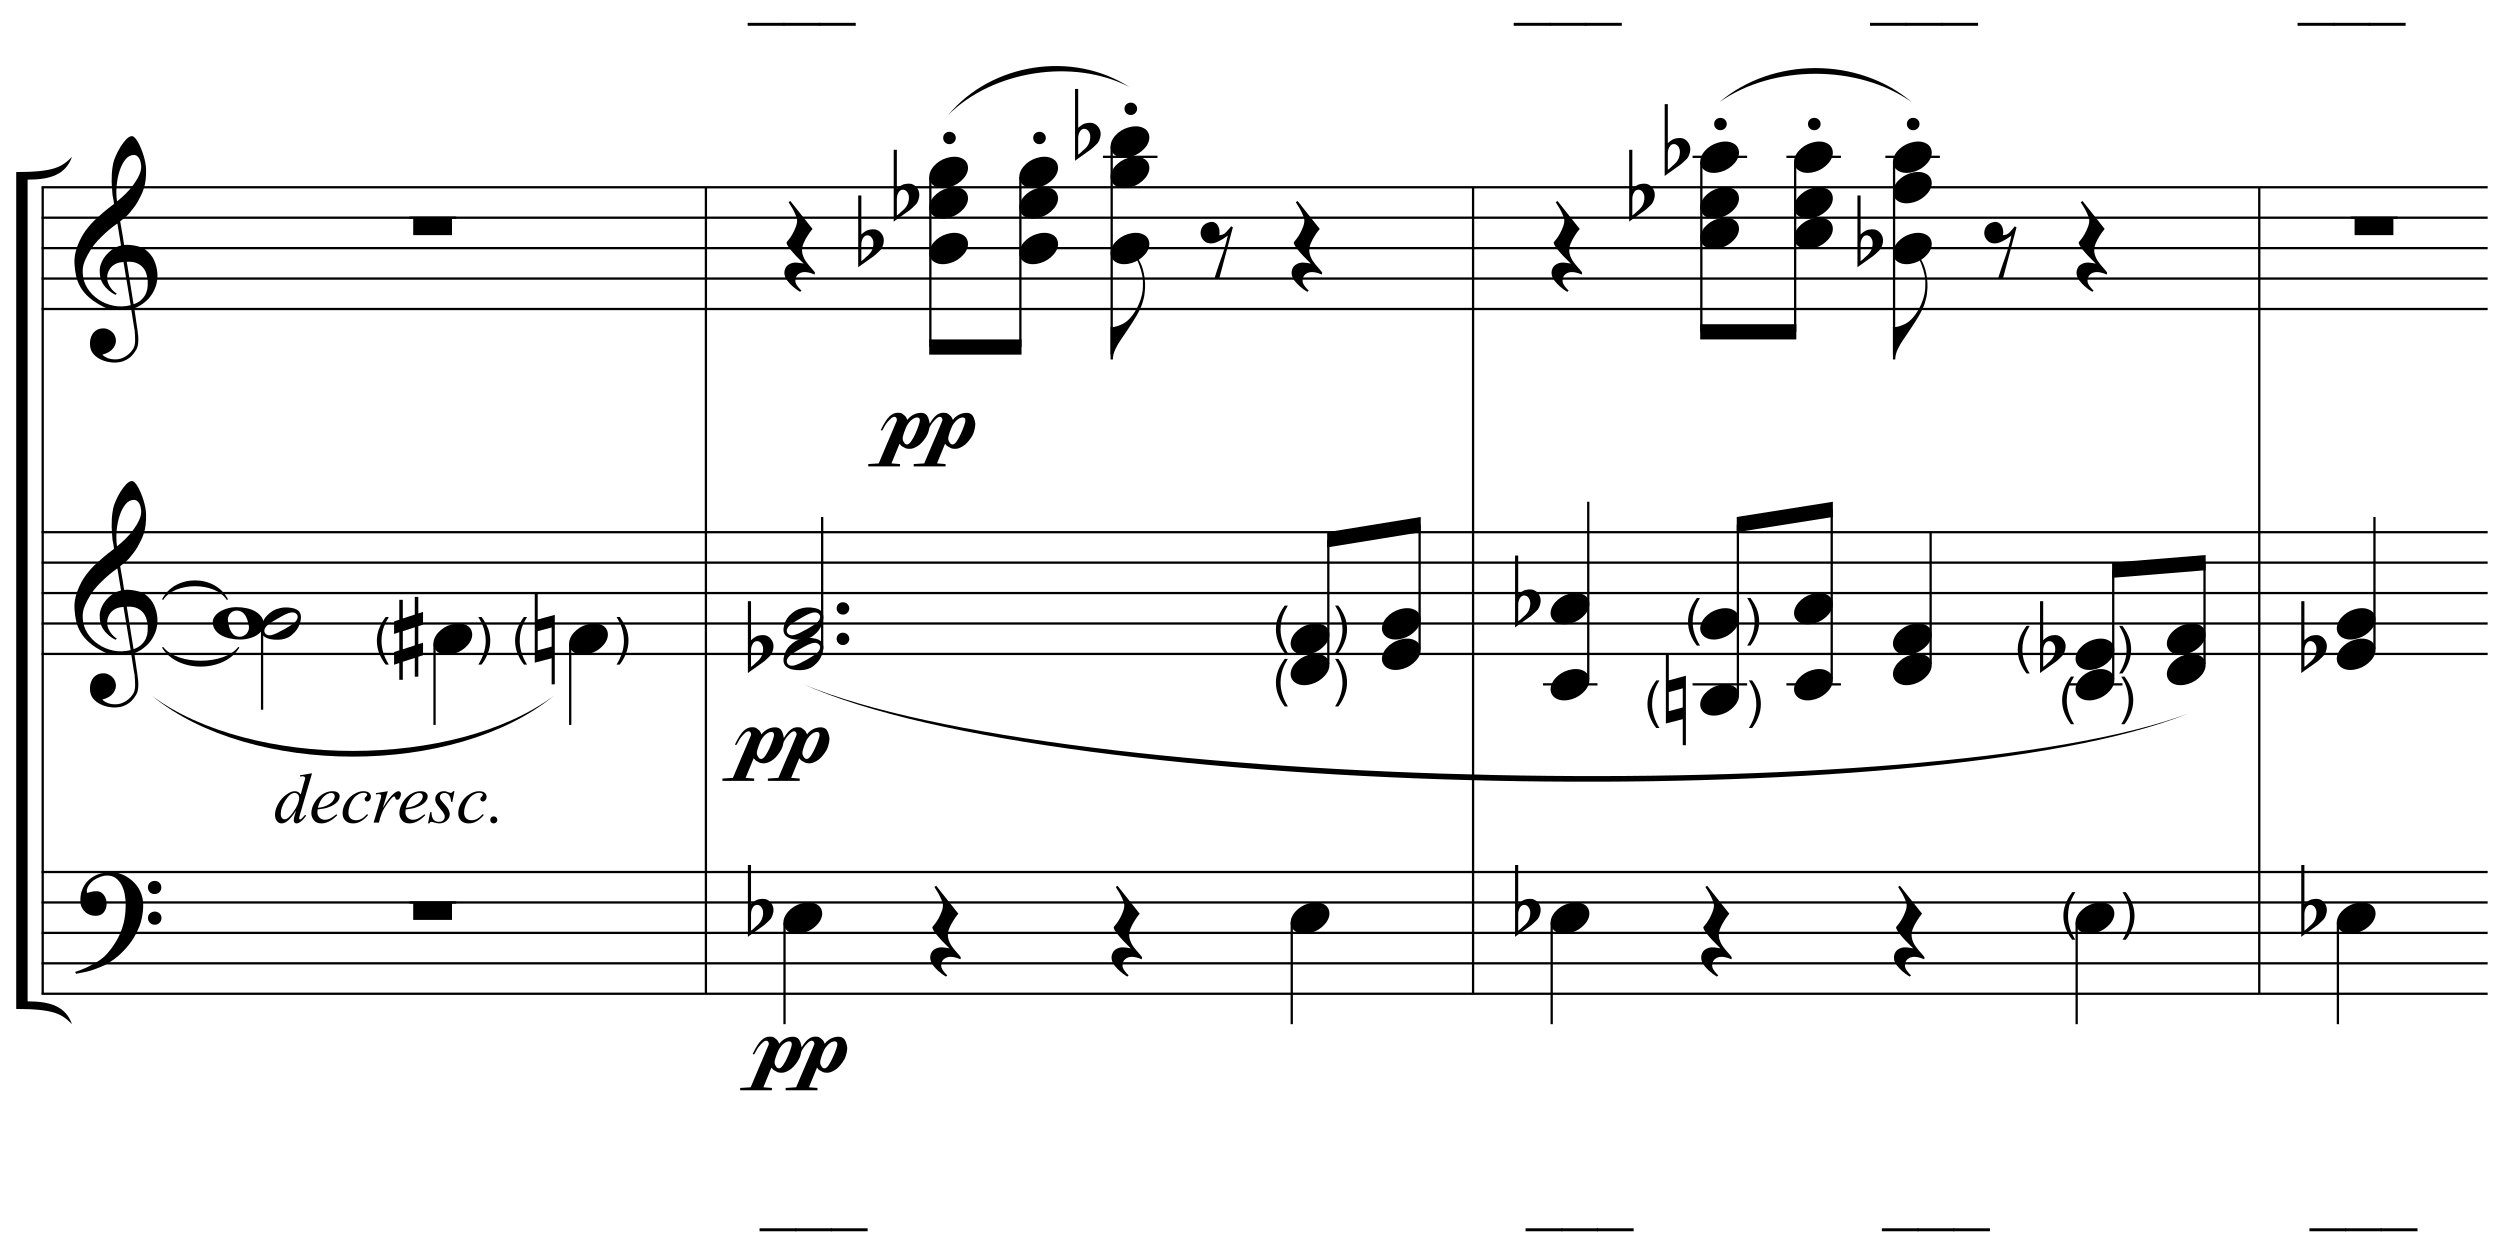 <?xml version="1.0" encoding="UTF-8"?>
<svg xmlns="http://www.w3.org/2000/svg" xmlns:xlink="http://www.w3.org/1999/xlink" width="421pt" height="210pt" viewBox="0 0 421 210" version="1.1">
<defs>
<g>
<symbol overflow="visible" id="glyph0-0">
<path style="stroke:none;" d=""/>
</symbol>
<symbol overflow="visible" id="glyph0-1">
<path style="stroke:none;" d="M 9.547 5.172 C 9.172 5.234 8.766 5.27 8.328 5.281 C 7.898 5.301 7.477 5.289 7.062 5.25 C 6.656 5.219 6.273 5.172 5.922 5.109 C 5.578 5.047 5.297 4.961 5.078 4.859 C 4.023 4.348 3.176 3.812 2.531 3.25 C 1.883 2.688 1.379 2.094 1.016 1.469 C 0.66 0.852 0.41 0.223 0.266 -0.422 C 0.129 -1.066 0.039 -1.719 0 -2.375 C -0.051 -3.082 0.008 -3.789 0.188 -4.5 C 0.375 -5.219 0.629 -5.898 0.953 -6.547 C 1.273 -7.203 1.645 -7.801 2.062 -8.344 C 2.477 -8.883 2.898 -9.363 3.328 -9.781 C 3.816 -10.238 4.328 -10.695 4.859 -11.156 C 5.398 -11.613 5.992 -12.082 6.641 -12.562 C 6.629 -12.738 6.613 -12.895 6.594 -13.031 C 6.57 -13.176 6.547 -13.316 6.516 -13.453 C 6.492 -13.598 6.461 -13.758 6.422 -13.938 C 6.391 -14.113 6.367 -14.332 6.359 -14.594 C 6.359 -14.707 6.344 -14.91 6.312 -15.203 C 6.281 -15.492 6.258 -15.848 6.25 -16.266 C 6.25 -16.68 6.258 -17.156 6.281 -17.688 C 6.312 -18.219 6.383 -18.773 6.5 -19.359 C 6.562 -19.691 6.707 -20.117 6.938 -20.641 C 7.164 -21.172 7.43 -21.68 7.734 -22.172 C 8.047 -22.672 8.367 -23.098 8.703 -23.453 C 9.047 -23.805 9.367 -23.984 9.672 -23.984 C 9.828 -23.984 9.992 -23.891 10.172 -23.703 C 10.348 -23.523 10.52 -23.281 10.688 -22.969 C 10.863 -22.664 11.031 -22.316 11.188 -21.922 C 11.352 -21.535 11.5 -21.133 11.625 -20.719 C 11.75 -20.312 11.848 -19.91 11.922 -19.516 C 11.992 -19.117 12.035 -18.77 12.047 -18.469 C 12.066 -17.758 12.039 -17.133 11.969 -16.594 C 11.906 -16.051 11.801 -15.566 11.656 -15.141 C 11.52 -14.711 11.359 -14.316 11.172 -13.953 C 10.992 -13.586 10.801 -13.223 10.594 -12.859 C 10.375 -12.484 10.148 -12.156 9.922 -11.875 C 9.703 -11.594 9.477 -11.312 9.25 -11.031 C 9 -10.727 8.738 -10.477 8.469 -10.281 C 8.207 -10.082 7.945 -9.867 7.688 -9.641 C 7.812 -8.941 7.922 -8.312 8.016 -7.75 C 8.055 -7.5 8.098 -7.258 8.141 -7.031 C 8.18 -6.801 8.211 -6.586 8.234 -6.391 C 8.266 -6.191 8.289 -6.023 8.312 -5.891 C 8.344 -5.766 8.359 -5.688 8.359 -5.656 C 8.691 -5.695 9.031 -5.695 9.375 -5.656 C 9.727 -5.625 10.062 -5.57 10.375 -5.5 C 10.695 -5.438 10.984 -5.348 11.234 -5.234 C 11.492 -5.129 11.695 -5.031 11.844 -4.938 C 12.582 -4.395 13.102 -3.77 13.406 -3.062 C 13.719 -2.363 13.898 -1.645 13.953 -0.906 C 13.992 -0.332 13.945 0.242 13.812 0.828 C 13.676 1.41 13.445 1.961 13.125 2.484 C 12.812 3.016 12.395 3.5 11.875 3.938 C 11.363 4.375 10.758 4.734 10.062 5.016 C 10.145 5.578 10.223 6.098 10.297 6.578 C 10.359 6.992 10.414 7.395 10.469 7.781 C 10.531 8.164 10.57 8.438 10.594 8.594 C 10.719 9.406 10.766 10.07 10.734 10.594 C 10.711 11.125 10.613 11.555 10.438 11.891 C 10.281 12.16 10.102 12.426 9.906 12.688 C 9.707 12.945 9.473 13.176 9.203 13.375 C 8.93 13.582 8.613 13.754 8.25 13.891 C 7.883 14.035 7.473 14.117 7.016 14.141 C 6.66 14.172 6.234 14.141 5.734 14.047 C 5.242 13.961 4.773 13.805 4.328 13.578 C 3.879 13.359 3.488 13.055 3.156 12.672 C 2.832 12.285 2.648 11.812 2.609 11.25 C 2.578 10.926 2.594 10.598 2.656 10.266 C 2.727 9.93 2.848 9.629 3.016 9.359 C 3.191 9.086 3.422 8.863 3.703 8.688 C 3.984 8.508 4.328 8.41 4.734 8.391 C 4.984 8.367 5.234 8.398 5.484 8.484 C 5.734 8.578 5.969 8.707 6.188 8.875 C 6.406 9.039 6.582 9.242 6.719 9.484 C 6.852 9.734 6.938 10.004 6.969 10.297 C 7.008 10.797 6.852 11.281 6.5 11.75 C 6.145 12.227 5.539 12.582 4.688 12.812 C 4.832 13 5.094 13.176 5.469 13.344 C 5.852 13.52 6.332 13.609 6.906 13.609 C 7.508 13.609 8.086 13.43 8.641 13.078 C 9.191 12.723 9.617 12.281 9.922 11.75 C 10.109 11.395 10.203 10.93 10.203 10.359 C 10.203 9.797 10.172 9.227 10.109 8.656 C 10.078 8.551 10.035 8.312 9.984 7.938 C 9.93 7.562 9.867 7.172 9.797 6.766 C 9.734 6.285 9.648 5.754 9.547 5.172 Z M 9.984 -20.812 C 9.453 -20.812 8.984 -20.562 8.578 -20.062 C 8.172 -19.562 7.844 -18.926 7.594 -18.156 C 7.344 -17.395 7.176 -16.555 7.094 -15.641 C 7.008 -14.723 7.031 -13.844 7.156 -13 C 7.602 -13.344 8.07 -13.754 8.562 -14.234 C 9.062 -14.723 9.508 -15.238 9.906 -15.781 C 10.312 -16.332 10.641 -16.883 10.891 -17.438 C 11.148 -18 11.258 -18.535 11.219 -19.047 C 11.195 -19.211 11.164 -19.395 11.125 -19.594 C 11.082 -19.801 11.016 -19.992 10.922 -20.172 C 10.828 -20.348 10.703 -20.5 10.547 -20.625 C 10.398 -20.75 10.211 -20.812 9.984 -20.812 Z M 9.938 4.328 C 10.531 4.117 10.988 3.848 11.312 3.516 C 11.645 3.191 11.891 2.836 12.047 2.453 C 12.203 2.078 12.289 1.695 12.312 1.312 C 12.332 0.926 12.336 0.582 12.328 0.281 C 12.297 0.039 12.234 -0.258 12.141 -0.625 C 12.055 -1 11.891 -1.359 11.641 -1.703 C 11.398 -2.047 11.051 -2.328 10.594 -2.547 C 10.145 -2.773 9.547 -2.867 8.797 -2.828 Z M 8.266 -2.781 C 7.703 -2.758 7.238 -2.648 6.875 -2.453 C 6.508 -2.254 6.223 -2.016 6.016 -1.734 C 5.805 -1.453 5.66 -1.156 5.578 -0.844 C 5.504 -0.531 5.477 -0.25 5.5 0 C 5.508 0.25 5.562 0.5 5.656 0.75 C 5.75 1.008 5.875 1.254 6.031 1.484 C 6.188 1.711 6.359 1.914 6.547 2.094 C 6.734 2.281 6.922 2.422 7.109 2.516 C 7.086 2.547 7.066 2.57 7.047 2.594 C 7.023 2.613 7 2.641 6.969 2.672 C 6.938 2.691 6.914 2.719 6.906 2.75 C 6.477 2.539 6.102 2.297 5.781 2.016 C 5.469 1.734 5.266 1.535 5.172 1.422 C 5.016 1.211 4.879 1.023 4.766 0.859 C 4.66 0.691 4.57 0.516 4.5 0.328 C 4.438 0.148 4.379 -0.047 4.328 -0.266 C 4.285 -0.484 4.258 -0.742 4.25 -1.047 C 4.219 -1.328 4.234 -1.629 4.297 -1.953 C 4.367 -2.273 4.484 -2.598 4.641 -2.922 C 4.797 -3.254 5 -3.57 5.25 -3.875 C 5.508 -4.188 5.812 -4.477 6.156 -4.75 C 6.332 -4.895 6.488 -5.004 6.625 -5.078 C 6.77 -5.16 6.906 -5.234 7.031 -5.297 C 7.156 -5.359 7.281 -5.406 7.406 -5.438 C 7.539 -5.477 7.68 -5.52 7.828 -5.562 L 7.219 -9.266 C 7.051 -9.172 6.781 -8.977 6.406 -8.688 C 6.039 -8.406 5.641 -8.066 5.203 -7.672 C 4.766 -7.273 4.332 -6.848 3.906 -6.391 C 3.477 -5.93 3.125 -5.488 2.844 -5.062 C 2.352 -4.281 1.973 -3.562 1.703 -2.906 C 1.43 -2.25 1.328 -1.539 1.391 -0.781 C 1.441 0.082 1.703 0.883 2.172 1.625 C 2.648 2.375 3.258 3 4 3.5 C 4.738 4.008 5.578 4.363 6.516 4.562 C 7.461 4.758 8.441 4.734 9.453 4.484 C 9.234 3.129 9.035 1.922 8.859 0.859 C 8.773 0.41 8.695 -0.031 8.625 -0.469 C 8.562 -0.906 8.5 -1.297 8.438 -1.641 C 8.375 -1.984 8.328 -2.258 8.297 -2.469 C 8.273 -2.676 8.266 -2.781 8.266 -2.781 Z M 8.266 -2.781 "/>
</symbol>
<symbol overflow="visible" id="glyph0-2">
<path style="stroke:none;" d="M 10.297 5.375 C 10.172 5.602 10.051 5.812 9.938 6 C 9.82 6.195 9.703 6.383 9.578 6.562 C 9.453 6.738 9.32 6.91 9.188 7.078 C 9.051 7.254 8.895 7.441 8.719 7.641 C 8.539 7.848 8.367 8.035 8.203 8.203 C 8.047 8.367 7.891 8.523 7.734 8.672 C 7.578 8.816 7.41 8.961 7.234 9.109 C 7.055 9.254 6.859 9.41 6.641 9.578 C 6.367 9.773 6.113 9.945 5.875 10.094 C 5.633 10.25 5.395 10.391 5.156 10.516 C 4.914 10.641 4.664 10.754 4.406 10.859 C 4.145 10.961 3.859 11.07 3.547 11.188 C 3.234 11.312 2.891 11.426 2.516 11.531 C 2.141 11.633 1.781 11.719 1.438 11.781 C 1.039 11.863 0.645 11.941 0.25 12.016 L 0.109 11.703 C 0.742 11.484 1.383 11.234 2.031 10.953 C 2.562 10.703 3.125 10.398 3.719 10.047 C 4.312 9.703 4.828 9.305 5.266 8.859 C 6.367 7.68 7.207 6.383 7.781 4.969 C 8.363 3.551 8.641 1.941 8.609 0.141 C 8.609 -0.266 8.562 -0.734 8.469 -1.266 C 8.383 -1.805 8.227 -2.312 8 -2.781 C 7.781 -3.258 7.469 -3.672 7.062 -4.016 C 6.656 -4.359 6.133 -4.531 5.5 -4.531 C 5.125 -4.531 4.727 -4.453 4.312 -4.297 C 3.895 -4.148 3.516 -3.953 3.172 -3.703 C 2.836 -3.453 2.562 -3.148 2.344 -2.797 C 2.125 -2.453 2.035 -2.082 2.078 -1.688 C 2.086 -1.625 2.129 -1.602 2.203 -1.625 C 2.273 -1.645 2.383 -1.676 2.531 -1.719 C 2.676 -1.758 2.852 -1.801 3.062 -1.844 C 3.27 -1.883 3.52 -1.898 3.812 -1.891 C 4.113 -1.867 4.375 -1.773 4.594 -1.609 C 4.812 -1.441 4.988 -1.227 5.125 -0.969 C 5.258 -0.707 5.348 -0.422 5.391 -0.109 C 5.43 0.191 5.414 0.488 5.344 0.781 C 5.238 1.227 5.039 1.582 4.75 1.844 C 4.457 2.113 4.051 2.25 3.531 2.25 C 3.195 2.25 2.875 2.191 2.562 2.078 C 2.258 1.961 1.992 1.797 1.766 1.578 C 1.535 1.367 1.348 1.109 1.203 0.797 C 1.055 0.492 0.984 0.145 0.984 -0.25 C 0.973 -0.832 1.035 -1.348 1.172 -1.797 C 1.316 -2.254 1.492 -2.645 1.703 -2.969 C 1.922 -3.301 2.148 -3.57 2.391 -3.781 C 2.629 -3.988 2.848 -4.156 3.047 -4.281 C 3.555 -4.594 4.07 -4.805 4.594 -4.922 C 5.113 -5.047 5.602 -5.113 6.062 -5.125 C 6.582 -5.125 7.102 -5.035 7.625 -4.859 C 8.156 -4.691 8.648 -4.445 9.109 -4.125 C 9.578 -3.812 9.992 -3.43 10.359 -2.984 C 10.734 -2.535 11.02 -2.039 11.219 -1.5 C 11.445 -0.883 11.562 -0.234 11.562 0.453 C 11.57 1.148 11.488 1.898 11.312 2.703 C 11.258 2.973 11.195 3.219 11.125 3.438 C 11.062 3.656 10.988 3.867 10.906 4.078 C 10.82 4.285 10.727 4.488 10.625 4.688 C 10.52 4.895 10.41 5.125 10.297 5.375 Z M 12.359 -2.516 C 12.348 -2.836 12.453 -3.102 12.672 -3.312 C 12.891 -3.52 13.156 -3.625 13.469 -3.625 C 13.781 -3.645 14.047 -3.551 14.266 -3.344 C 14.492 -3.133 14.609 -2.875 14.609 -2.562 C 14.629 -2.25 14.531 -1.977 14.312 -1.75 C 14.094 -1.531 13.828 -1.422 13.516 -1.422 C 13.191 -1.398 12.914 -1.5 12.688 -1.719 C 12.469 -1.938 12.359 -2.203 12.359 -2.516 Z M 12.359 2.641 C 12.359 2.328 12.469 2.066 12.688 1.859 C 12.906 1.66 13.172 1.551 13.484 1.531 C 13.797 1.531 14.066 1.629 14.297 1.828 C 14.523 2.023 14.641 2.285 14.641 2.609 C 14.648 2.922 14.547 3.188 14.328 3.406 C 14.109 3.633 13.844 3.75 13.531 3.75 C 13.219 3.758 12.945 3.656 12.719 3.438 C 12.488 3.219 12.367 2.953 12.359 2.641 Z M 12.359 2.641 "/>
</symbol>
<symbol overflow="visible" id="glyph0-3">
<path style="stroke:none;" d="M 0 -0.062 C -0.031 -0.414 0.051 -0.754 0.25 -1.078 C 0.445 -1.398 0.727 -1.68 1.094 -1.922 C 1.469 -2.172 1.906 -2.367 2.406 -2.516 C 2.906 -2.672 3.441 -2.75 4.016 -2.75 C 4.586 -2.75 5.141 -2.691 5.672 -2.578 C 6.211 -2.473 6.691 -2.301 7.109 -2.062 C 7.523 -1.832 7.867 -1.539 8.141 -1.188 C 8.41 -0.844 8.566 -0.43 8.609 0.047 C 8.641 0.398 8.555 0.734 8.359 1.047 C 8.16 1.367 7.879 1.656 7.516 1.906 C 7.148 2.156 6.719 2.348 6.219 2.484 C 5.719 2.629 5.18 2.703 4.609 2.703 C 4.035 2.703 3.484 2.645 2.953 2.531 C 2.422 2.426 1.941 2.258 1.516 2.031 C 1.086 1.812 0.738 1.523 0.469 1.172 C 0.195 0.828 0.039 0.414 0 -0.062 Z M 2.562 -0.453 C 2.613 -0.078 2.68 0.27 2.766 0.594 C 2.859 0.926 2.984 1.211 3.141 1.453 C 3.297 1.703 3.488 1.895 3.719 2.031 C 3.945 2.164 4.234 2.234 4.578 2.234 C 4.816 2.234 5.035 2.176 5.234 2.062 C 5.43 1.957 5.598 1.82 5.734 1.656 C 5.867 1.5 5.969 1.316 6.031 1.109 C 6.094 0.91 6.113 0.719 6.094 0.531 C 6.031 0.164 5.953 -0.176 5.859 -0.5 C 5.766 -0.832 5.633 -1.125 5.469 -1.375 C 5.312 -1.625 5.113 -1.816 4.875 -1.953 C 4.633 -2.098 4.344 -2.172 4 -2.172 C 3.75 -2.172 3.523 -2.113 3.328 -2 C 3.141 -1.895 2.984 -1.758 2.859 -1.594 C 2.742 -1.438 2.656 -1.254 2.594 -1.047 C 2.539 -0.836 2.531 -0.641 2.562 -0.453 Z M 2.562 -0.453 "/>
</symbol>
<symbol overflow="visible" id="glyph0-4">
<path style="stroke:none;" d="M 6.562 -1.828 C 6.645 -1.672 6.695 -1.5 6.719 -1.312 C 6.738 -1.133 6.738 -0.953 6.719 -0.766 C 6.695 -0.578 6.664 -0.398 6.625 -0.234 C 6.582 -0.078 6.539 0.047 6.5 0.141 C 6.312 0.66 6.023 1.117 5.641 1.516 C 5.254 1.91 4.906 2.188 4.594 2.344 C 3.926 2.676 3.125 2.801 2.188 2.719 C 2.051 2.707 1.891 2.688 1.703 2.656 C 1.523 2.633 1.344 2.586 1.156 2.516 C 0.969 2.453 0.789 2.363 0.625 2.25 C 0.457 2.145 0.32 2.008 0.219 1.844 C 0.113 1.664 0.051 1.484 0.031 1.297 C 0.008 1.117 0.008 0.941 0.031 0.766 C 0.051 0.598 0.082 0.441 0.125 0.297 C 0.164 0.148 0.207 0.023 0.25 -0.078 C 0.438 -0.598 0.707 -1.031 1.062 -1.375 C 1.414 -1.719 1.754 -1.984 2.078 -2.172 C 2.391 -2.348 2.773 -2.488 3.234 -2.594 C 3.691 -2.707 4.207 -2.734 4.781 -2.672 C 4.883 -2.648 5.02 -2.629 5.188 -2.609 C 5.352 -2.586 5.52 -2.547 5.688 -2.484 C 5.852 -2.43 6.016 -2.352 6.172 -2.25 C 6.336 -2.145 6.469 -2.004 6.562 -1.828 Z M 6.094 -1.469 C 5.977 -1.633 5.844 -1.742 5.688 -1.797 C 5.531 -1.859 5.359 -1.879 5.172 -1.859 C 4.992 -1.848 4.805 -1.805 4.609 -1.734 C 4.422 -1.672 4.242 -1.598 4.078 -1.516 C 3.848 -1.41 3.641 -1.301 3.453 -1.188 C 3.266 -1.082 3.07 -0.973 2.875 -0.859 C 2.477 -0.641 2.07 -0.395 1.656 -0.125 C 1.508 -0.031 1.359 0.078 1.203 0.203 C 1.047 0.328 0.91 0.461 0.797 0.609 C 0.691 0.766 0.617 0.926 0.578 1.094 C 0.547 1.27 0.578 1.438 0.672 1.594 C 0.766 1.758 0.895 1.867 1.062 1.922 C 1.227 1.984 1.398 2.004 1.578 1.984 C 1.766 1.961 1.953 1.914 2.141 1.844 C 2.336 1.781 2.52 1.707 2.688 1.625 C 2.914 1.508 3.129 1.395 3.328 1.281 C 3.523 1.176 3.727 1.07 3.938 0.969 C 4.145 0.852 4.336 0.738 4.516 0.625 C 4.703 0.52 4.906 0.395 5.125 0.25 C 5.258 0.156 5.406 0.047 5.562 -0.078 C 5.719 -0.203 5.848 -0.336 5.953 -0.484 C 6.066 -0.641 6.141 -0.801 6.172 -0.969 C 6.211 -1.145 6.188 -1.312 6.094 -1.469 Z M 6.094 -1.469 "/>
</symbol>
<symbol overflow="visible" id="glyph0-5">
<path style="stroke:none;" d="M 0.156 0.016 C 0.301 -0.348 0.508 -0.688 0.781 -1 C 1.062 -1.312 1.383 -1.586 1.75 -1.828 C 2.125 -2.066 2.523 -2.25 2.953 -2.375 C 3.379 -2.508 3.812 -2.578 4.25 -2.578 C 4.688 -2.578 5.066 -2.504 5.391 -2.359 C 5.723 -2.223 5.984 -2.035 6.172 -1.797 C 6.359 -1.555 6.473 -1.273 6.516 -0.953 C 6.566 -0.629 6.523 -0.285 6.391 0.078 C 6.254 0.453 6.039 0.797 5.75 1.109 C 5.469 1.43 5.141 1.711 4.766 1.953 C 4.398 2.191 4.004 2.375 3.578 2.5 C 3.148 2.633 2.723 2.703 2.297 2.703 C 1.859 2.703 1.477 2.629 1.156 2.484 C 0.832 2.348 0.57 2.156 0.375 1.906 C 0.176 1.656 0.055 1.367 0.016 1.047 C -0.023 0.734 0.02 0.391 0.156 0.016 Z M 0.156 0.016 "/>
</symbol>
<symbol overflow="visible" id="glyph0-6">
<path style="stroke:none;" d="M 1.469 -1.266 L 1.469 1.781 L 3.484 1.125 L 3.484 -1.922 Z M 0.875 -3.203 L 0.875 -6.547 L 1.469 -6.547 L 1.469 -3.406 L 3.484 -4.062 L 3.484 -7.047 L 4.078 -7.047 L 4.078 -4.25 L 4.875 -4.516 L 4.875 -2.375 L 4.078 -2.109 L 4.078 0.922 L 4.875 0.672 L 4.875 2.781 L 4.078 3.047 L 4.078 6.391 L 3.484 6.391 L 3.484 3.234 L 1.469 3.891 L 1.469 6.922 L 0.875 6.922 L 0.875 4.094 L 0 4.391 L 0 2.25 L 0.875 1.969 L 0.875 -1.094 L 0 -0.797 L 0 -2.906 Z M 0.875 -3.203 "/>
</symbol>
<symbol overflow="visible" id="glyph0-7">
<path style="stroke:none;" d="M 0.484 -1.266 L 0.484 1.953 L 2.828 1.328 L 2.828 -1.891 Z M 3.359 -4.016 L 3.359 7.688 L 2.828 7.688 L 2.828 3.297 L -0.016 4.031 L -0.016 -7.812 L 0.484 -7.812 L 0.484 -3.234 Z M 3.359 -4.016 "/>
</symbol>
<symbol overflow="visible" id="glyph0-8">
<path style="stroke:none;" d="M 5.266 4.453 C 4.91 4.297 4.598 4.188 4.328 4.125 C 4.055 4.062 3.812 4.031 3.594 4.031 C 3.156 4.031 2.781 4.16 2.469 4.422 C 2.164 4.68 2.016 5.051 2.016 5.531 C 2.016 5.688 2.062 5.859 2.156 6.047 C 2.258 6.234 2.379 6.41 2.516 6.578 C 2.672 6.773 2.848 6.969 3.047 7.156 L 2.812 7.359 C 2.352 7.086 1.941 6.785 1.578 6.453 C 1.266 6.18 0.969 5.867 0.688 5.516 C 0.406 5.172 0.238 4.805 0.188 4.422 C 0.145 4.191 0.156 3.957 0.219 3.719 C 0.281 3.488 0.379 3.281 0.516 3.094 C 0.66 2.914 0.848 2.77 1.078 2.656 C 1.305 2.539 1.562 2.469 1.844 2.438 C 1.957 2.438 2.086 2.438 2.234 2.438 C 2.379 2.445 2.523 2.461 2.672 2.484 C 2.816 2.504 2.953 2.523 3.078 2.547 C 3.211 2.566 3.32 2.586 3.406 2.609 C 2.414 1.648 1.672 0.852 1.172 0.219 C 0.68 -0.406 0.473 -0.812 0.547 -1 C 0.648 -1.125 0.801 -1.312 1 -1.562 C 1.195 -1.82 1.391 -2.117 1.578 -2.453 C 1.766 -2.797 1.93 -3.16 2.078 -3.547 C 2.234 -3.93 2.312 -4.305 2.312 -4.672 C 2.312 -4.898 2.234 -5.188 2.078 -5.531 C 1.93 -5.883 1.77 -6.227 1.594 -6.562 C 1.375 -6.926 1.133 -7.316 0.875 -7.734 L 1.172 -7.938 L 4.906 -3.234 C 4.562 -2.828 4.266 -2.41 4.016 -1.984 C 3.785 -1.629 3.582 -1.242 3.406 -0.828 C 3.227 -0.41 3.141 -0.02 3.141 0.344 C 3.141 0.602 3.176 0.852 3.25 1.094 C 3.32 1.332 3.41 1.555 3.516 1.766 C 3.629 1.984 3.754 2.18 3.891 2.359 C 4.023 2.547 4.148 2.707 4.266 2.844 C 4.316 2.926 4.406 3.031 4.531 3.156 C 4.656 3.289 4.77 3.422 4.875 3.547 C 4.988 3.68 5.086 3.801 5.172 3.906 C 5.266 4.02 5.312 4.094 5.312 4.125 Z M 5.266 4.453 "/>
</symbol>
<symbol overflow="visible" id="glyph0-9">
<path style="stroke:none;" d="M 0.531 -7.25 L 0.531 -2.312 C 0.719 -2.488 0.895 -2.629 1.062 -2.734 C 1.227 -2.848 1.383 -2.938 1.531 -3 C 1.688 -3.062 1.848 -3.102 2.016 -3.125 C 2.191 -3.156 2.391 -3.172 2.609 -3.172 C 2.867 -3.172 3.098 -3.113 3.297 -3 C 3.504 -2.895 3.68 -2.754 3.828 -2.578 C 3.984 -2.398 4.102 -2.203 4.188 -1.984 C 4.27 -1.766 4.312 -1.555 4.312 -1.359 C 4.32 -1.141 4.297 -0.922 4.234 -0.703 C 4.18 -0.492 4.113 -0.301 4.031 -0.125 C 3.938 0.102 3.785 0.305 3.578 0.484 C 3.379 0.672 3.195 0.844 3.031 1 C 2.977 1.062 2.863 1.16 2.688 1.297 C 2.508 1.43 2.305 1.578 2.078 1.734 C 1.859 1.898 1.625 2.066 1.375 2.234 C 1.125 2.41 0.895 2.57 0.688 2.719 C 0.488 2.863 0.32 2.984 0.188 3.078 C 0.062 3.18 0 3.234 0 3.234 L 0 -8.875 L 0.531 -8.875 Z M 2.188 -1.859 C 2.125 -1.941 2.035 -2.008 1.922 -2.062 C 1.805 -2.125 1.676 -2.156 1.531 -2.156 C 1.395 -2.156 1.258 -2.113 1.125 -2.031 C 0.988 -1.945 0.867 -1.801 0.766 -1.594 C 0.617 -1.332 0.539 -1.008 0.531 -0.625 C 0.531 -0.238 0.531 0.113 0.531 0.438 L 0.531 2.188 C 0.531 2.188 0.57 2.156 0.656 2.094 C 0.738 2.039 0.836 1.961 0.953 1.859 C 1.066 1.754 1.188 1.641 1.312 1.516 C 1.445 1.391 1.57 1.281 1.688 1.188 C 1.875 1.008 2.035 0.816 2.172 0.609 C 2.305 0.41 2.41 0.156 2.484 -0.156 C 2.566 -0.477 2.586 -0.785 2.547 -1.078 C 2.504 -1.379 2.383 -1.641 2.188 -1.859 Z M 2.188 -1.859 "/>
</symbol>
<symbol overflow="visible" id="glyph0-10">
<path style="stroke:none;" d="M 0.641 -0.406 C 0.641 -0.695 0.738 -0.941 0.938 -1.141 C 1.145 -1.336 1.398 -1.438 1.703 -1.438 C 2.004 -1.438 2.254 -1.336 2.453 -1.141 C 2.66 -0.941 2.766 -0.695 2.766 -0.406 C 2.766 -0.125 2.66 0.117 2.453 0.328 C 2.254 0.535 2.004 0.641 1.703 0.641 C 1.398 0.641 1.145 0.535 0.938 0.328 C 0.738 0.117 0.641 -0.125 0.641 -0.406 Z M 0.641 -0.406 "/>
</symbol>
<symbol overflow="visible" id="glyph0-11">
<path style="stroke:none;" d="M 5.734 -5.188 C 5.672 -4.633 5.535 -4.051 5.328 -3.438 C 5.117 -2.82 4.805 -2.16 4.391 -1.453 C 3.953 -0.711 3.504 -0.004 3.047 0.672 C 2.598 1.348 2.176 1.973 1.781 2.547 C 1.438 3.023 1.117 3.566 0.828 4.172 C 0.535 4.773 0.391 5.363 0.391 5.938 L 0 5.938 L 0 0.484 L 0.391 0.484 C 0.598 0.461 0.816 0.414 1.047 0.344 C 1.234 0.289 1.453 0.211 1.703 0.109 C 1.961 0.004 2.223 -0.133 2.484 -0.312 C 2.66 -0.426 2.859 -0.594 3.078 -0.812 C 3.305 -1.031 3.535 -1.301 3.766 -1.625 C 4.004 -1.945 4.234 -2.316 4.453 -2.734 C 4.68 -3.16 4.883 -3.633 5.062 -4.156 C 5.25 -4.727 5.363 -5.234 5.406 -5.672 C 5.445 -6.109 5.461 -6.609 5.453 -7.172 C 5.453 -7.473 5.422 -7.789 5.359 -8.125 C 5.297 -8.457 5.219 -8.785 5.125 -9.109 C 5.031 -9.43 4.926 -9.738 4.812 -10.031 C 4.707 -10.32 4.594 -10.578 4.469 -10.797 L 4.688 -10.953 C 4.883 -10.66 5.062 -10.312 5.219 -9.906 C 5.375 -9.508 5.504 -9.062 5.609 -8.562 C 5.711 -8.07 5.781 -7.539 5.812 -6.969 C 5.844 -6.395 5.816 -5.801 5.734 -5.188 Z M 5.734 -5.188 "/>
</symbol>
<symbol overflow="visible" id="glyph0-12">
<path style="stroke:none;" d="M 1.469 -4.359 C 1.844 -4.461 2.148 -4.441 2.391 -4.297 C 2.641 -4.16 2.828 -3.969 2.953 -3.719 C 3.086 -3.477 3.164 -3.211 3.188 -2.922 C 3.219 -2.629 3.203 -2.379 3.141 -2.172 C 3.359 -2.203 3.555 -2.242 3.734 -2.297 C 3.91 -2.348 4.094 -2.473 4.281 -2.672 C 4.457 -2.848 4.602 -3.008 4.719 -3.156 C 4.844 -3.301 4.984 -3.473 5.141 -3.672 L 5.438 -3.5 L 3.156 5.078 L 2.344 5.078 C 2.477 4.629 2.617 4.188 2.766 3.75 C 2.891 3.395 3.016 3.02 3.141 2.625 C 3.266 2.238 3.375 1.93 3.469 1.703 C 3.688 1.098 3.863 0.562 4 0.094 C 4.145 -0.375 4.258 -0.773 4.344 -1.109 C 4.438 -1.492 4.516 -1.828 4.578 -2.109 C 4.453 -2.016 4.281 -1.895 4.062 -1.75 C 3.852 -1.602 3.625 -1.461 3.375 -1.328 C 3.133 -1.191 2.883 -1.07 2.625 -0.969 C 2.363 -0.863 2.109 -0.805 1.859 -0.797 C 1.328 -0.773 0.898 -0.922 0.578 -1.234 C 0.266 -1.547 0.078 -1.91 0.016 -2.328 C -0.035 -2.742 0.051 -3.148 0.281 -3.547 C 0.52 -3.953 0.914 -4.223 1.469 -4.359 Z M 1.469 -4.359 "/>
</symbol>
<symbol overflow="visible" id="glyph1-0">
<path style="stroke:none;" d=""/>
</symbol>
<symbol overflow="visible" id="glyph1-1">
<path style="stroke:none;" d="M 6.547 -5.141 L 6.547 -2.188 L 0.016 -2.188 L 0.016 -5.141 Z M 6.547 -5.141 "/>
</symbol>
<symbol overflow="visible" id="glyph1-2">
<path style="stroke:none;" d="M 7.766 -3.766 C 8.16 -4.422 8.539 -4.891 8.906 -5.172 C 9.281 -5.461 9.676 -5.602 10.094 -5.594 C 10.414 -5.594 10.645 -5.547 10.781 -5.453 C 10.906 -5.367 11.008 -5.289 11.094 -5.219 C 11.188 -5.156 11.266 -5.086 11.328 -5.016 C 11.391 -4.953 11.445 -4.867 11.5 -4.766 C 11.551 -4.66 11.609 -4.535 11.672 -4.391 C 11.805 -4.566 11.91 -4.691 11.984 -4.766 C 12.066 -4.836 12.188 -4.93 12.344 -5.047 C 12.531 -5.191 12.77 -5.316 13.062 -5.422 C 13.363 -5.523 13.656 -5.578 13.938 -5.578 C 14.414 -5.578 14.766 -5.426 14.984 -5.125 C 15.203 -4.82 15.359 -4.363 15.453 -3.75 C 15.453 -3.719 15.445 -3.633 15.438 -3.5 C 15.426 -3.363 15.406 -3.195 15.375 -3 C 15.344 -2.812 15.289 -2.609 15.219 -2.391 C 15.156 -2.18 15.078 -1.984 14.984 -1.797 C 14.816 -1.504 14.625 -1.219 14.406 -0.938 C 14.188 -0.656 13.945 -0.406 13.688 -0.188 C 13.426 0.02 13.145 0.188 12.844 0.312 C 12.551 0.445 12.25 0.504 11.938 0.484 C 11.688 0.473 11.492 0.438 11.359 0.375 C 11.234 0.312 11.098 0.238 10.953 0.156 C 10.797 0.082 10.688 0.008 10.625 -0.062 C 10.562 -0.145 10.473 -0.25 10.359 -0.375 L 9 2.938 L 10.438 3.047 L 10.438 3.438 L 5.078 3.438 L 5.078 3.047 L 6.844 2.938 C 7.363 1.707 7.844 0.582 8.281 -0.438 C 8.457 -0.852 8.641 -1.273 8.828 -1.703 C 9.016 -2.129 9.176 -2.516 9.312 -2.859 C 9.457 -3.203 9.582 -3.5 9.688 -3.75 C 9.789 -4 9.852 -4.156 9.875 -4.219 C 9.938 -4.352 9.926 -4.5 9.844 -4.656 C 9.77 -4.82 9.648 -4.906 9.484 -4.906 C 9.297 -4.906 9.082 -4.797 8.844 -4.578 C 8.613 -4.359 8.406 -4.129 8.219 -3.891 C 8.113 -3.742 8.02 -3.602 7.938 -3.469 C 7.863 -3.344 7.797 -3.223 7.734 -3.109 C 7.703 -2.91 7.648 -2.691 7.578 -2.453 C 7.516 -2.211 7.426 -1.992 7.312 -1.797 C 7.156 -1.504 6.969 -1.219 6.75 -0.938 C 6.531 -0.656 6.289 -0.406 6.031 -0.188 C 5.77 0.02 5.488 0.188 5.188 0.312 C 4.883 0.445 4.578 0.504 4.266 0.484 C 4.016 0.473 3.82 0.438 3.688 0.375 C 3.562 0.312 3.426 0.238 3.281 0.156 C 3.125 0.082 3.016 0.008 2.953 -0.062 C 2.898 -0.145 2.812 -0.25 2.688 -0.375 L 1.328 2.938 L 2.766 3.047 L 2.766 3.438 L -2.578 3.438 L -2.578 3.047 L -0.812 2.938 C -0.301 1.707 0.172 0.582 0.609 -0.438 C 0.785 -0.852 0.969 -1.273 1.156 -1.703 C 1.344 -2.129 1.504 -2.516 1.641 -2.859 C 1.785 -3.203 1.91 -3.5 2.016 -3.75 C 2.117 -4 2.188 -4.156 2.219 -4.219 C 2.27 -4.352 2.258 -4.5 2.188 -4.656 C 2.113 -4.82 1.992 -4.906 1.828 -4.906 C 1.629 -4.906 1.414 -4.797 1.188 -4.578 C 0.957 -4.359 0.742 -4.129 0.547 -3.891 C 0.359 -3.629 0.207 -3.391 0.094 -3.172 C -0.008 -2.953 -0.113 -2.77 -0.219 -2.625 C -0.25 -2.594 -0.289 -2.586 -0.344 -2.609 C -0.406 -2.629 -0.445 -2.648 -0.469 -2.672 C 0.031 -3.734 0.504 -4.488 0.953 -4.938 C 1.41 -5.383 1.898 -5.602 2.422 -5.594 C 2.742 -5.594 2.973 -5.547 3.109 -5.453 C 3.234 -5.367 3.336 -5.289 3.422 -5.219 C 3.516 -5.156 3.594 -5.086 3.656 -5.016 C 3.719 -4.953 3.773 -4.867 3.828 -4.766 C 3.891 -4.66 3.945 -4.535 4 -4.391 C 4.133 -4.566 4.242 -4.691 4.328 -4.766 C 4.41 -4.836 4.523 -4.93 4.672 -5.047 C 4.867 -5.191 5.109 -5.316 5.391 -5.422 C 5.68 -5.523 5.973 -5.578 6.266 -5.578 C 6.742 -5.578 7.094 -5.426 7.312 -5.125 C 7.531 -4.82 7.68 -4.367 7.766 -3.766 Z M 6.109 -4.25 C 6.109 -4.477 6.07 -4.625 6 -4.688 C 5.926 -4.758 5.812 -4.797 5.656 -4.797 C 5.469 -4.797 5.281 -4.742 5.094 -4.641 C 4.906 -4.535 4.727 -4.406 4.562 -4.25 C 4.406 -4.094 4.258 -3.914 4.125 -3.719 C 3.988 -3.531 3.883 -3.348 3.812 -3.172 C 3.758 -3.055 3.703 -2.914 3.641 -2.75 C 3.578 -2.582 3.508 -2.406 3.438 -2.219 C 3.375 -2.039 3.32 -1.863 3.281 -1.688 C 3.238 -1.52 3.219 -1.359 3.219 -1.203 C 3.219 -1.16 3.227 -1.086 3.25 -0.984 C 3.281 -0.891 3.328 -0.785 3.391 -0.672 C 3.453 -0.566 3.523 -0.469 3.609 -0.375 C 3.703 -0.289 3.812 -0.25 3.938 -0.25 C 4.164 -0.25 4.406 -0.43 4.656 -0.797 C 4.914 -1.172 5.148 -1.594 5.359 -2.062 C 5.566 -2.531 5.742 -2.977 5.891 -3.406 C 6.035 -3.844 6.109 -4.125 6.109 -4.25 Z M 13.781 -4.25 C 13.781 -4.477 13.738 -4.625 13.656 -4.688 C 13.582 -4.758 13.473 -4.797 13.328 -4.797 C 13.129 -4.797 12.938 -4.742 12.75 -4.641 C 12.57 -4.535 12.398 -4.406 12.234 -4.25 C 12.078 -4.094 11.926 -3.914 11.781 -3.719 C 11.645 -3.531 11.547 -3.348 11.484 -3.172 C 11.422 -3.055 11.359 -2.914 11.297 -2.75 C 11.242 -2.582 11.18 -2.406 11.109 -2.219 C 11.047 -2.039 10.992 -1.863 10.953 -1.688 C 10.91 -1.52 10.891 -1.359 10.891 -1.203 C 10.891 -1.16 10.898 -1.086 10.922 -0.984 C 10.953 -0.891 11 -0.785 11.062 -0.672 C 11.125 -0.566 11.195 -0.469 11.281 -0.375 C 11.375 -0.289 11.484 -0.25 11.609 -0.25 C 11.836 -0.25 12.078 -0.43 12.328 -0.797 C 12.578 -1.172 12.805 -1.594 13.016 -2.062 C 13.234 -2.531 13.414 -2.977 13.562 -3.406 C 13.707 -3.844 13.781 -4.125 13.781 -4.25 Z M 13.781 -4.25 "/>
</symbol>
<symbol overflow="visible" id="glyph2-0">
<path style="stroke:none;" d="M 1.656 0 L 1.656 -7.469 L 7.641 -7.469 L 7.641 0 Z M 1.844 -0.188 L 7.453 -0.188 L 7.453 -7.281 L 1.844 -7.281 Z M 1.844 -0.188 "/>
</symbol>
<symbol overflow="visible" id="glyph2-1">
<path style="stroke:none;" d="M 6.469 -8.297 L 4.453 -1.406 C 4.348 -1.039 4.297 -0.797 4.297 -0.672 C 4.297 -0.641 4.312 -0.602 4.344 -0.562 C 4.375 -0.531 4.41 -0.516 4.453 -0.516 C 4.492 -0.516 4.551 -0.539 4.625 -0.594 C 4.758 -0.688 4.984 -0.922 5.297 -1.297 L 5.484 -1.172 C 5.211 -0.773 4.93 -0.457 4.641 -0.219 C 4.359 0.02 4.094 0.141 3.844 0.141 C 3.707 0.141 3.598 0.094 3.516 0 C 3.43 -0.094 3.391 -0.223 3.391 -0.391 C 3.391 -0.617 3.445 -0.922 3.562 -1.297 L 3.781 -2.016 C 3.219 -1.141 2.707 -0.535 2.25 -0.203 C 1.926 0.023 1.617 0.141 1.328 0.141 C 1.035 0.141 0.781 0.008 0.562 -0.25 C 0.344 -0.508 0.234 -0.867 0.234 -1.328 C 0.234 -1.898 0.414 -2.516 0.781 -3.172 C 1.156 -3.836 1.645 -4.375 2.25 -4.781 C 2.727 -5.113 3.164 -5.281 3.562 -5.281 C 3.77 -5.281 3.953 -5.238 4.109 -5.156 C 4.266 -5.07 4.414 -4.93 4.562 -4.734 L 5.125 -6.766 C 5.164 -6.898 5.203 -7.016 5.234 -7.109 C 5.285 -7.266 5.312 -7.391 5.312 -7.484 C 5.312 -7.566 5.281 -7.633 5.219 -7.688 C 5.133 -7.758 5.031 -7.797 4.906 -7.797 C 4.812 -7.797 4.66 -7.781 4.453 -7.75 L 4.453 -7.969 Z M 4.297 -4.156 C 4.297 -4.406 4.223 -4.602 4.078 -4.75 C 3.941 -4.906 3.758 -4.984 3.531 -4.984 C 3.039 -4.984 2.531 -4.578 2 -3.766 C 1.469 -2.961 1.203 -2.191 1.203 -1.453 C 1.203 -1.16 1.266 -0.938 1.391 -0.781 C 1.523 -0.625 1.68 -0.547 1.859 -0.547 C 2.266 -0.547 2.77 -0.984 3.375 -1.859 C 3.988 -2.734 4.297 -3.5 4.297 -4.156 Z M 4.297 -4.156 "/>
</symbol>
<symbol overflow="visible" id="glyph2-2">
<path style="stroke:none;" d="M 1.422 -2.203 C 1.398 -2.004 1.391 -1.844 1.391 -1.719 C 1.391 -1.375 1.508 -1.078 1.75 -0.828 C 2 -0.586 2.297 -0.469 2.641 -0.469 C 2.922 -0.469 3.191 -0.523 3.453 -0.641 C 3.711 -0.754 4.098 -1.008 4.609 -1.406 L 4.734 -1.234 C 3.805 -0.316 2.926 0.141 2.094 0.141 C 1.52 0.141 1.086 -0.035 0.797 -0.391 C 0.516 -0.754 0.375 -1.148 0.375 -1.578 C 0.375 -2.16 0.551 -2.754 0.906 -3.359 C 1.27 -3.961 1.719 -4.43 2.25 -4.766 C 2.789 -5.109 3.348 -5.281 3.922 -5.281 C 4.336 -5.281 4.645 -5.195 4.844 -5.031 C 5.039 -4.863 5.141 -4.664 5.141 -4.438 C 5.141 -4.113 5.008 -3.801 4.75 -3.5 C 4.414 -3.125 3.922 -2.816 3.266 -2.578 C 2.828 -2.41 2.211 -2.285 1.422 -2.203 Z M 1.469 -2.484 C 2.039 -2.547 2.508 -2.66 2.875 -2.828 C 3.352 -3.035 3.711 -3.285 3.953 -3.578 C 4.191 -3.879 4.312 -4.164 4.312 -4.438 C 4.312 -4.602 4.258 -4.734 4.156 -4.828 C 4.051 -4.93 3.906 -4.984 3.719 -4.984 C 3.312 -4.984 2.883 -4.77 2.438 -4.344 C 2 -3.926 1.676 -3.305 1.469 -2.484 Z M 1.469 -2.484 "/>
</symbol>
<symbol overflow="visible" id="glyph2-3">
<path style="stroke:none;" d="M 4.625 -1.266 C 4.219 -0.785 3.805 -0.43 3.391 -0.203 C 2.984 0.023 2.551 0.141 2.094 0.141 C 1.539 0.141 1.109 -0.016 0.797 -0.328 C 0.484 -0.641 0.328 -1.055 0.328 -1.578 C 0.328 -2.172 0.492 -2.754 0.828 -3.328 C 1.16 -3.91 1.609 -4.379 2.172 -4.734 C 2.734 -5.098 3.285 -5.281 3.828 -5.281 C 4.254 -5.281 4.57 -5.191 4.781 -5.016 C 4.988 -4.836 5.094 -4.617 5.094 -4.359 C 5.094 -4.117 5.02 -3.914 4.875 -3.75 C 4.77 -3.613 4.633 -3.547 4.469 -3.547 C 4.352 -3.547 4.254 -3.582 4.172 -3.656 C 4.086 -3.738 4.047 -3.836 4.047 -3.953 C 4.047 -4.023 4.062 -4.094 4.094 -4.156 C 4.125 -4.219 4.188 -4.289 4.281 -4.375 C 4.375 -4.469 4.426 -4.535 4.438 -4.578 C 4.457 -4.617 4.469 -4.66 4.469 -4.703 C 4.469 -4.785 4.43 -4.852 4.359 -4.906 C 4.242 -4.977 4.086 -5.016 3.891 -5.016 C 3.504 -5.016 3.125 -4.879 2.75 -4.609 C 2.375 -4.348 2.055 -3.969 1.797 -3.469 C 1.473 -2.875 1.312 -2.273 1.312 -1.672 C 1.312 -1.273 1.422 -0.961 1.641 -0.734 C 1.867 -0.504 2.18 -0.391 2.578 -0.391 C 2.879 -0.391 3.176 -0.461 3.469 -0.609 C 3.758 -0.754 4.086 -1.023 4.453 -1.422 Z M 4.625 -1.266 "/>
</symbol>
<symbol overflow="visible" id="glyph2-4">
<path style="stroke:none;" d="M 0.625 -4.953 L 2.641 -5.281 L 1.797 -2.453 C 2.473 -3.609 3.094 -4.422 3.656 -4.891 C 3.969 -5.148 4.223 -5.281 4.422 -5.281 C 4.547 -5.281 4.645 -5.238 4.719 -5.156 C 4.801 -5.082 4.844 -4.977 4.844 -4.844 C 4.844 -4.582 4.773 -4.336 4.641 -4.109 C 4.547 -3.93 4.41 -3.844 4.234 -3.844 C 4.148 -3.844 4.07 -3.867 4 -3.922 C 3.938 -3.984 3.898 -4.078 3.891 -4.203 C 3.879 -4.273 3.859 -4.32 3.828 -4.344 C 3.797 -4.375 3.758 -4.391 3.719 -4.391 C 3.656 -4.391 3.594 -4.375 3.531 -4.344 C 3.438 -4.289 3.285 -4.141 3.078 -3.891 C 2.754 -3.504 2.406 -3.008 2.031 -2.406 C 1.863 -2.145 1.723 -1.852 1.609 -1.531 C 1.441 -1.094 1.348 -0.828 1.328 -0.734 L 1.141 0 L 0.25 0 L 1.328 -3.625 C 1.453 -4.039 1.516 -4.336 1.516 -4.516 C 1.516 -4.586 1.484 -4.648 1.422 -4.703 C 1.348 -4.766 1.242 -4.797 1.109 -4.797 C 1.035 -4.797 0.891 -4.773 0.672 -4.734 Z M 0.625 -4.953 "/>
</symbol>
<symbol overflow="visible" id="glyph2-5">
<path style="stroke:none;" d="M 4.344 -5.281 L 3.984 -3.484 L 3.766 -3.484 C 3.742 -4.004 3.629 -4.383 3.422 -4.625 C 3.223 -4.863 2.973 -4.984 2.672 -4.984 C 2.43 -4.984 2.238 -4.914 2.094 -4.781 C 1.957 -4.656 1.891 -4.5 1.891 -4.312 C 1.891 -4.176 1.914 -4.051 1.969 -3.938 C 2.031 -3.82 2.156 -3.66 2.344 -3.453 C 2.852 -2.898 3.18 -2.484 3.328 -2.203 C 3.473 -1.922 3.547 -1.656 3.547 -1.406 C 3.547 -1 3.375 -0.641 3.031 -0.328 C 2.695 -0.016 2.273 0.141 1.766 0.141 C 1.484 0.141 1.16 0.07 0.797 -0.062 C 0.672 -0.102 0.57 -0.125 0.5 -0.125 C 0.32 -0.125 0.191 -0.035 0.109 0.141 L -0.109 0.141 L 0.25 -1.75 L 0.469 -1.75 C 0.488 -1.156 0.609 -0.734 0.828 -0.484 C 1.047 -0.242 1.348 -0.125 1.734 -0.125 C 2.035 -0.125 2.27 -0.207 2.438 -0.375 C 2.613 -0.539 2.703 -0.742 2.703 -0.984 C 2.703 -1.141 2.672 -1.285 2.609 -1.422 C 2.504 -1.648 2.273 -1.969 1.922 -2.375 C 1.578 -2.789 1.352 -3.102 1.25 -3.312 C 1.156 -3.52 1.109 -3.727 1.109 -3.938 C 1.109 -4.312 1.242 -4.629 1.516 -4.891 C 1.785 -5.148 2.141 -5.281 2.578 -5.281 C 2.703 -5.281 2.812 -5.27 2.906 -5.25 C 2.969 -5.238 3.098 -5.191 3.297 -5.109 C 3.492 -5.035 3.625 -5 3.688 -5 C 3.863 -5 4.004 -5.094 4.109 -5.281 Z M 4.344 -5.281 "/>
</symbol>
<symbol overflow="visible" id="glyph2-6">
<path style="stroke:none;" d="M 1 -1.047 C 1.164 -1.047 1.305 -0.988 1.422 -0.875 C 1.535 -0.758 1.594 -0.617 1.594 -0.453 C 1.594 -0.285 1.531 -0.145 1.406 -0.031 C 1.289 0.082 1.156 0.141 1 0.141 C 0.832 0.141 0.691 0.082 0.578 -0.031 C 0.461 -0.145 0.406 -0.285 0.406 -0.453 C 0.406 -0.617 0.461 -0.758 0.578 -0.875 C 0.691 -0.988 0.832 -1.047 1 -1.047 Z M 1 -1.047 "/>
</symbol>
<symbol overflow="visible" id="glyph3-0">
<path style="stroke:none;" d="M 1.062 0 L 1.062 -5.344 L 5.344 -5.344 L 5.344 0 Z M 1.203 -0.141 L 5.203 -0.141 L 5.203 -5.203 L 1.203 -5.203 Z M 1.203 -0.141 "/>
</symbol>
<symbol overflow="visible" id="glyph3-1">
<path style="stroke:none;" d="M 2 1.797 C 1.582 1.273 1.227 0.664 0.938 -0.031 C 0.656 -0.738 0.516 -1.469 0.516 -2.219 C 0.516 -2.875 0.625 -3.508 0.844 -4.125 C 1.094 -4.82 1.477 -5.52 2 -6.219 L 2.531 -6.219 C 2.195 -5.645 1.977 -5.234 1.875 -4.984 C 1.695 -4.598 1.562 -4.195 1.469 -3.781 C 1.352 -3.258 1.297 -2.738 1.297 -2.219 C 1.297 -0.875 1.707 0.461 2.531 1.797 Z M 2 1.797 "/>
</symbol>
<symbol overflow="visible" id="glyph3-2">
<path style="stroke:none;" d=""/>
</symbol>
<symbol overflow="visible" id="glyph3-3">
<path style="stroke:none;" d="M 1.062 1.797 L 0.516 1.797 C 1.348 0.461 1.766 -0.875 1.766 -2.219 C 1.766 -2.738 1.703 -3.254 1.578 -3.766 C 1.484 -4.18 1.352 -4.582 1.188 -4.969 C 1.082 -5.219 0.859 -5.633 0.516 -6.219 L 1.062 -6.219 C 1.582 -5.52 1.969 -4.82 2.219 -4.125 C 2.426 -3.508 2.531 -2.875 2.531 -2.219 C 2.531 -1.469 2.383 -0.738 2.094 -0.031 C 1.812 0.664 1.469 1.273 1.062 1.797 Z M 1.062 1.797 "/>
</symbol>
<symbol overflow="visible" id="glyph4-0">
<path style="stroke:none;" d="M 1.672 0 L 1.672 -7.5 L 7.672 -7.5 L 7.672 0 Z M 1.859 -0.188 L 7.484 -0.188 L 7.484 -7.312 L 1.859 -7.312 Z M 1.859 -0.188 "/>
</symbol>
<symbol overflow="visible" id="glyph4-1">
<path style="stroke:none;" d="M 6.109 2.594 L -0.094 2.594 L -0.094 2.094 L 6.109 2.094 Z M 6.109 2.594 "/>
</symbol>
<symbol overflow="visible" id="glyph4-2">
<path style="stroke:none;" d=""/>
</symbol>
</g>
</defs>
<g id="surface1">
<rect x="0" y="0" width="421" height="210" style="fill:rgb(100%,100%,100%);fill-opacity:1;stroke:none;"/>
<path style="fill:none;stroke-width:0.384;stroke-linecap:butt;stroke-linejoin:miter;stroke:rgb(0%,0%,0%);stroke-opacity:1;stroke-miterlimit:10;" d="M 164.191 461.465 L 164.191 325.652 " transform="matrix(1,0,0,-1,-157,493)"/>
<g style="fill:rgb(0%,0%,0%);fill-opacity:1;">
  <use xlink:href="#glyph0-1" x="12.552" y="46.911"/>
</g>
<g style="fill:rgb(0%,0%,0%);fill-opacity:1;">
  <use xlink:href="#glyph0-1" x="12.552" y="104.995"/>
</g>
<g style="fill:rgb(0%,0%,0%);fill-opacity:1;">
  <use xlink:href="#glyph0-2" x="12.552" y="151.974"/>
</g>
<path style="fill:none;stroke-width:0.384;stroke-linecap:butt;stroke-linejoin:miter;stroke:rgb(0%,0%,0%);stroke-opacity:1;stroke-miterlimit:10;" d="M 275.875 461.465 L 275.875 325.652 " transform="matrix(1,0,0,-1,-157,493)"/>
<path style="fill:none;stroke-width:0.384;stroke-linecap:butt;stroke-linejoin:miter;stroke:rgb(0%,0%,0%);stroke-opacity:1;stroke-miterlimit:10;" d="M 405.066 461.465 L 405.066 325.652 " transform="matrix(1,0,0,-1,-157,493)"/>
<path style="fill:none;stroke-width:0.384;stroke-linecap:butt;stroke-linejoin:miter;stroke:rgb(0%,0%,0%);stroke-opacity:1;stroke-miterlimit:10;" d="M 537.461 461.465 L 537.461 325.652 " transform="matrix(1,0,0,-1,-157,493)"/>
<path style="fill:none;stroke-width:0.384;stroke-linecap:butt;stroke-linejoin:miter;stroke:rgb(0%,0%,0%);stroke-opacity:1;stroke-miterlimit:10;" d="M 164 461.465 L 575.922 461.465 " transform="matrix(1,0,0,-1,-157,493)"/>
<path style="fill:none;stroke-width:0.384;stroke-linecap:butt;stroke-linejoin:miter;stroke:rgb(0%,0%,0%);stroke-opacity:1;stroke-miterlimit:10;" d="M 164 456.34 L 575.922 456.34 " transform="matrix(1,0,0,-1,-157,493)"/>
<path style="fill:none;stroke-width:0.384;stroke-linecap:butt;stroke-linejoin:miter;stroke:rgb(0%,0%,0%);stroke-opacity:1;stroke-miterlimit:10;" d="M 164 451.215 L 575.922 451.215 " transform="matrix(1,0,0,-1,-157,493)"/>
<path style="fill:none;stroke-width:0.384;stroke-linecap:butt;stroke-linejoin:miter;stroke:rgb(0%,0%,0%);stroke-opacity:1;stroke-miterlimit:10;" d="M 164 446.09 L 575.922 446.09 " transform="matrix(1,0,0,-1,-157,493)"/>
<path style="fill:none;stroke-width:0.384;stroke-linecap:butt;stroke-linejoin:miter;stroke:rgb(0%,0%,0%);stroke-opacity:1;stroke-miterlimit:10;" d="M 164 440.965 L 575.922 440.965 " transform="matrix(1,0,0,-1,-157,493)"/>
<path style="fill:none;stroke-width:0.384;stroke-linecap:butt;stroke-linejoin:miter;stroke:rgb(0%,0%,0%);stroke-opacity:1;stroke-miterlimit:10;" d="M 164 403.379 L 575.922 403.379 " transform="matrix(1,0,0,-1,-157,493)"/>
<path style="fill:none;stroke-width:0.384;stroke-linecap:butt;stroke-linejoin:miter;stroke:rgb(0%,0%,0%);stroke-opacity:1;stroke-miterlimit:10;" d="M 164 398.254 L 575.922 398.254 " transform="matrix(1,0,0,-1,-157,493)"/>
<path style="fill:none;stroke-width:0.384;stroke-linecap:butt;stroke-linejoin:miter;stroke:rgb(0%,0%,0%);stroke-opacity:1;stroke-miterlimit:10;" d="M 164 393.129 L 575.922 393.129 " transform="matrix(1,0,0,-1,-157,493)"/>
<path style="fill:none;stroke-width:0.384;stroke-linecap:butt;stroke-linejoin:miter;stroke:rgb(0%,0%,0%);stroke-opacity:1;stroke-miterlimit:10;" d="M 164 388.004 L 575.922 388.004 " transform="matrix(1,0,0,-1,-157,493)"/>
<path style="fill:none;stroke-width:0.384;stroke-linecap:butt;stroke-linejoin:miter;stroke:rgb(0%,0%,0%);stroke-opacity:1;stroke-miterlimit:10;" d="M 164 382.879 L 575.922 382.879 " transform="matrix(1,0,0,-1,-157,493)"/>
<path style="fill:none;stroke-width:0.384;stroke-linecap:butt;stroke-linejoin:miter;stroke:rgb(0%,0%,0%);stroke-opacity:1;stroke-miterlimit:10;" d="M 164 346.152 L 575.922 346.152 " transform="matrix(1,0,0,-1,-157,493)"/>
<path style="fill:none;stroke-width:0.384;stroke-linecap:butt;stroke-linejoin:miter;stroke:rgb(0%,0%,0%);stroke-opacity:1;stroke-miterlimit:10;" d="M 164 341.027 L 575.922 341.027 " transform="matrix(1,0,0,-1,-157,493)"/>
<path style="fill:none;stroke-width:0.384;stroke-linecap:butt;stroke-linejoin:miter;stroke:rgb(0%,0%,0%);stroke-opacity:1;stroke-miterlimit:10;" d="M 164 335.902 L 575.922 335.902 " transform="matrix(1,0,0,-1,-157,493)"/>
<path style="fill:none;stroke-width:0.384;stroke-linecap:butt;stroke-linejoin:miter;stroke:rgb(0%,0%,0%);stroke-opacity:1;stroke-miterlimit:10;" d="M 164 330.777 L 575.922 330.777 " transform="matrix(1,0,0,-1,-157,493)"/>
<path style="fill:none;stroke-width:0.384;stroke-linecap:butt;stroke-linejoin:miter;stroke:rgb(0%,0%,0%);stroke-opacity:1;stroke-miterlimit:10;" d="M 164 325.652 L 575.922 325.652 " transform="matrix(1,0,0,-1,-157,493)"/>
<path style=" stroke:none;fill-rule:nonzero;fill:rgb(0%,0%,0%);fill-opacity:1;" d="M 2.73 28.973 C 9.137 28.973 10.418 28.121 12.125 26.41 C 11.059 29.402 8.496 30.254 4.652 30.254 L 4.652 168.629 C 8.496 168.629 11.059 169.484 12.125 172.473 C 10.418 170.766 9.137 169.91 2.73 169.91 "/>
<g style="fill:rgb(0%,0%,0%);fill-opacity:1;">
  <use xlink:href="#glyph1-1" x="69.568" y="41.786"/>
</g>
<path style="fill:none;stroke-width:0.384;stroke-linecap:butt;stroke-linejoin:miter;stroke:rgb(0%,0%,0%);stroke-opacity:1;stroke-miterlimit:10;" d="M 225.926 456.34 L 233.828 456.34 " transform="matrix(1,0,0,-1,-157,493)"/>
<g style="fill:rgb(0%,0%,0%);fill-opacity:1;">
  <use xlink:href="#glyph0-3" x="35.828" y="104.995"/>
</g>
<path style="fill:none;stroke-width:0.384;stroke-linecap:butt;stroke-linejoin:miter;stroke:rgb(0%,0%,0%);stroke-opacity:1;stroke-miterlimit:10;" d="M 201.133 387.152 L 201.133 373.484 " transform="matrix(1,0,0,-1,-157,493)"/>
<g style="fill:rgb(0%,0%,0%);fill-opacity:1;">
  <use xlink:href="#glyph0-4" x="43.943" y="104.995"/>
</g>
<path style="fill:none;stroke-width:0.384;stroke-linecap:butt;stroke-linejoin:miter;stroke:rgb(0%,0%,0%);stroke-opacity:1;stroke-miterlimit:10;" d="M 230.176 384.59 L 230.176 370.922 " transform="matrix(1,0,0,-1,-157,493)"/>
<g style="fill:rgb(0%,0%,0%);fill-opacity:1;">
  <use xlink:href="#glyph0-5" x="72.984" y="107.557"/>
</g>
<g style="fill:rgb(0%,0%,0%);fill-opacity:1;">
  <use xlink:href="#glyph0-6" x="66.365" y="107.557"/>
</g>
<path style="fill:none;stroke-width:0.384;stroke-linecap:butt;stroke-linejoin:miter;stroke:rgb(0%,0%,0%);stroke-opacity:1;stroke-miterlimit:10;" d="M 253.023 384.59 L 253.023 370.922 " transform="matrix(1,0,0,-1,-157,493)"/>
<g style="fill:rgb(0%,0%,0%);fill-opacity:1;">
  <use xlink:href="#glyph0-5" x="95.833" y="107.557"/>
</g>
<g style="fill:rgb(0%,0%,0%);fill-opacity:1;">
  <use xlink:href="#glyph0-7" x="90.068" y="107.557"/>
</g>
<g style="fill:rgb(0%,0%,0%);fill-opacity:1;">
  <use xlink:href="#glyph1-1" x="69.568" y="157.099"/>
</g>
<path style="fill:none;stroke-width:0.384;stroke-linecap:butt;stroke-linejoin:miter;stroke:rgb(0%,0%,0%);stroke-opacity:1;stroke-miterlimit:10;" d="M 225.926 341.027 L 233.828 341.027 " transform="matrix(1,0,0,-1,-157,493)"/>
<g style="fill:rgb(0%,0%,0%);fill-opacity:1;">
  <use xlink:href="#glyph2-1" x="46.078" y="138.521"/>
  <use xlink:href="#glyph2-2" x="52.057" y="138.521"/>
</g>
<g style="fill:rgb(0%,0%,0%);fill-opacity:1;">
  <use xlink:href="#glyph2-3" x="57.364" y="138.521"/>
</g>
<g style="fill:rgb(0%,0%,0%);fill-opacity:1;">
  <use xlink:href="#glyph2-4" x="62.671" y="138.521"/>
</g>
<g style="fill:rgb(0%,0%,0%);fill-opacity:1;">
  <use xlink:href="#glyph2-2" x="66.882" y="138.521"/>
</g>
<g style="fill:rgb(0%,0%,0%);fill-opacity:1;">
  <use xlink:href="#glyph2-5" x="72.189" y="138.521"/>
</g>
<g style="fill:rgb(0%,0%,0%);fill-opacity:1;">
  <use xlink:href="#glyph2-3" x="76.843" y="138.521"/>
</g>
<g style="fill:rgb(0%,0%,0%);fill-opacity:1;">
  <use xlink:href="#glyph2-6" x="82.15" y="138.521"/>
</g>
<g style="fill:rgb(0%,0%,0%);fill-opacity:1;">
  <use xlink:href="#glyph3-1" x="86.224" y="110.12"/>
  <use xlink:href="#glyph3-2" x="89.068" y="110.12"/>
</g>
<g style="fill:rgb(0%,0%,0%);fill-opacity:1;">
  <use xlink:href="#glyph3-2" x="91.441" y="110.12"/>
</g>
<g style="fill:rgb(0%,0%,0%);fill-opacity:1;">
  <use xlink:href="#glyph3-2" x="93.814" y="110.12"/>
</g>
<g style="fill:rgb(0%,0%,0%);fill-opacity:1;">
  <use xlink:href="#glyph3-2" x="96.187" y="110.12"/>
</g>
<g style="fill:rgb(0%,0%,0%);fill-opacity:1;">
  <use xlink:href="#glyph3-2" x="98.56" y="110.12"/>
</g>
<g style="fill:rgb(0%,0%,0%);fill-opacity:1;">
  <use xlink:href="#glyph3-2" x="100.933" y="110.12"/>
</g>
<g style="fill:rgb(0%,0%,0%);fill-opacity:1;">
  <use xlink:href="#glyph3-3" x="103.306" y="110.12"/>
</g>
<g style="fill:rgb(0%,0%,0%);fill-opacity:1;">
  <use xlink:href="#glyph3-1" x="62.948" y="110.12"/>
  <use xlink:href="#glyph3-2" x="65.792" y="110.12"/>
</g>
<g style="fill:rgb(0%,0%,0%);fill-opacity:1;">
  <use xlink:href="#glyph3-2" x="68.165" y="110.12"/>
</g>
<g style="fill:rgb(0%,0%,0%);fill-opacity:1;">
  <use xlink:href="#glyph3-2" x="70.538" y="110.12"/>
</g>
<g style="fill:rgb(0%,0%,0%);fill-opacity:1;">
  <use xlink:href="#glyph3-2" x="72.911" y="110.12"/>
</g>
<g style="fill:rgb(0%,0%,0%);fill-opacity:1;">
  <use xlink:href="#glyph3-2" x="75.284" y="110.12"/>
</g>
<g style="fill:rgb(0%,0%,0%);fill-opacity:1;">
  <use xlink:href="#glyph3-2" x="77.657" y="110.12"/>
</g>
<g style="fill:rgb(0%,0%,0%);fill-opacity:1;">
  <use xlink:href="#glyph3-3" x="80.03" y="110.12"/>
</g>
<g style="fill:rgb(0%,0%,0%);fill-opacity:1;">
  <use xlink:href="#glyph0-8" x="131.922" y="41.786"/>
</g>
<g style="fill:rgb(0%,0%,0%);fill-opacity:1;">
  <use xlink:href="#glyph0-5" x="156.479" y="28.974"/>
</g>
<g style="fill:rgb(0%,0%,0%);fill-opacity:1;">
  <use xlink:href="#glyph0-5" x="156.479" y="34.099"/>
</g>
<g style="fill:rgb(0%,0%,0%);fill-opacity:1;">
  <use xlink:href="#glyph0-5" x="156.479" y="41.786"/>
</g>
<g style="fill:rgb(0%,0%,0%);fill-opacity:1;">
  <use xlink:href="#glyph0-9" x="150.5" y="34.099"/>
</g>
<g style="fill:rgb(0%,0%,0%);fill-opacity:1;">
  <use xlink:href="#glyph0-9" x="144.521" y="41.786"/>
</g>
<path style="fill:none;stroke-width:0.384;stroke-linecap:butt;stroke-linejoin:miter;stroke:rgb(0%,0%,0%);stroke-opacity:1;stroke-miterlimit:10;" d="M 313.672 463.172 L 313.672 434.559 " transform="matrix(1,0,0,-1,-157,493)"/>
<g style="fill:rgb(0%,0%,0%);fill-opacity:1;">
  <use xlink:href="#glyph0-10" x="158.188" y="23.635"/>
</g>
<g style="fill:rgb(0%,0%,0%);fill-opacity:1;">
  <use xlink:href="#glyph0-5" x="171.641" y="28.974"/>
</g>
<g style="fill:rgb(0%,0%,0%);fill-opacity:1;">
  <use xlink:href="#glyph0-5" x="171.641" y="34.099"/>
</g>
<g style="fill:rgb(0%,0%,0%);fill-opacity:1;">
  <use xlink:href="#glyph0-5" x="171.641" y="41.786"/>
</g>
<path style="fill:none;stroke-width:0.384;stroke-linecap:butt;stroke-linejoin:miter;stroke:rgb(0%,0%,0%);stroke-opacity:1;stroke-miterlimit:10;" d="M 328.832 463.172 L 328.832 434.559 " transform="matrix(1,0,0,-1,-157,493)"/>
<g style="fill:rgb(0%,0%,0%);fill-opacity:1;">
  <use xlink:href="#glyph0-10" x="173.349" y="23.635"/>
</g>
<path style=" stroke:none;fill-rule:nonzero;fill:rgb(0%,0%,0%);fill-opacity:1;" d="M 172.023 57.16 L 156.48 57.16 L 156.48 59.723 L 172.023 59.723 "/>
<g style="fill:rgb(0%,0%,0%);fill-opacity:1;">
  <use xlink:href="#glyph0-11" x="187.016" y="54.599"/>
</g>
<path style="fill:none;stroke-width:0.384;stroke-linecap:butt;stroke-linejoin:miter;stroke:rgb(0%,0%,0%);stroke-opacity:1;stroke-miterlimit:10;" d="M 344.207 468.297 L 344.207 433.277 " transform="matrix(1,0,0,-1,-157,493)"/>
<path style="fill:none;stroke-width:0.384;stroke-linecap:butt;stroke-linejoin:miter;stroke:rgb(0%,0%,0%);stroke-opacity:1;stroke-miterlimit:10;" d="M 342.734 466.59 L 351.918 466.59 " transform="matrix(1,0,0,-1,-157,493)"/>
<g style="fill:rgb(0%,0%,0%);fill-opacity:1;">
  <use xlink:href="#glyph0-5" x="187.016" y="23.849"/>
</g>
<g style="fill:rgb(0%,0%,0%);fill-opacity:1;">
  <use xlink:href="#glyph0-5" x="187.016" y="28.974"/>
</g>
<g style="fill:rgb(0%,0%,0%);fill-opacity:1;">
  <use xlink:href="#glyph0-5" x="187.016" y="41.786"/>
</g>
<g style="fill:rgb(0%,0%,0%);fill-opacity:1;">
  <use xlink:href="#glyph0-9" x="181.036" y="23.849"/>
</g>
<g style="fill:rgb(0%,0%,0%);fill-opacity:1;">
  <use xlink:href="#glyph0-10" x="188.724" y="18.724"/>
</g>
<g style="fill:rgb(0%,0%,0%);fill-opacity:1;">
  <use xlink:href="#glyph0-12" x="202.177" y="41.786"/>
</g>
<g style="fill:rgb(0%,0%,0%);fill-opacity:1;">
  <use xlink:href="#glyph0-8" x="217.339" y="41.786"/>
</g>
<g style="fill:rgb(0%,0%,0%);fill-opacity:1;">
  <use xlink:href="#glyph0-10" x="140.25" y="102.859"/>
</g>
<g style="fill:rgb(0%,0%,0%);fill-opacity:1;">
  <use xlink:href="#glyph0-10" x="140.25" y="107.984"/>
</g>
<path style="fill:none;stroke-width:0.384;stroke-linecap:butt;stroke-linejoin:miter;stroke:rgb(0%,0%,0%);stroke-opacity:1;stroke-miterlimit:10;" d="M 295.453 383.734 L 295.453 405.941 " transform="matrix(1,0,0,-1,-157,493)"/>
<g style="fill:rgb(0%,0%,0%);fill-opacity:1;">
  <use xlink:href="#glyph0-4" x="131.922" y="104.995"/>
</g>
<g style="fill:rgb(0%,0%,0%);fill-opacity:1;">
  <use xlink:href="#glyph0-4" x="131.922" y="110.12"/>
</g>
<g style="fill:rgb(0%,0%,0%);fill-opacity:1;">
  <use xlink:href="#glyph0-9" x="125.943" y="110.12"/>
</g>
<g style="fill:rgb(0%,0%,0%);fill-opacity:1;">
  <use xlink:href="#glyph0-5" x="217.339" y="107.557"/>
</g>
<g style="fill:rgb(0%,0%,0%);fill-opacity:1;">
  <use xlink:href="#glyph0-5" x="217.339" y="112.682"/>
</g>
<path style="fill:none;stroke-width:0.384;stroke-linecap:butt;stroke-linejoin:miter;stroke:rgb(0%,0%,0%);stroke-opacity:1;stroke-miterlimit:10;" d="M 380.688 381.172 L 380.688 402.098 " transform="matrix(1,0,0,-1,-157,493)"/>
<g style="fill:rgb(0%,0%,0%);fill-opacity:1;">
  <use xlink:href="#glyph0-5" x="232.714" y="104.995"/>
</g>
<g style="fill:rgb(0%,0%,0%);fill-opacity:1;">
  <use xlink:href="#glyph0-5" x="232.714" y="110.12"/>
</g>
<path style="fill:none;stroke-width:0.384;stroke-linecap:butt;stroke-linejoin:miter;stroke:rgb(0%,0%,0%);stroke-opacity:1;stroke-miterlimit:10;" d="M 396.062 383.734 L 396.062 404.66 " transform="matrix(1,0,0,-1,-157,493)"/>
<path style=" stroke:none;fill-rule:nonzero;fill:rgb(0%,0%,0%);fill-opacity:1;" d="M 239.254 87.059 L 223.496 89.621 L 223.496 92.184 L 239.254 89.621 "/>
<path style="fill:none;stroke-width:0.384;stroke-linecap:butt;stroke-linejoin:miter;stroke:rgb(0%,0%,0%);stroke-opacity:1;stroke-miterlimit:10;" d="M 289.113 337.609 L 289.113 320.527 " transform="matrix(1,0,0,-1,-157,493)"/>
<g style="fill:rgb(0%,0%,0%);fill-opacity:1;">
  <use xlink:href="#glyph0-5" x="131.922" y="154.536"/>
</g>
<g style="fill:rgb(0%,0%,0%);fill-opacity:1;">
  <use xlink:href="#glyph0-9" x="125.943" y="154.536"/>
</g>
<g style="fill:rgb(0%,0%,0%);fill-opacity:1;">
  <use xlink:href="#glyph0-8" x="156.479" y="157.099"/>
</g>
<g style="fill:rgb(0%,0%,0%);fill-opacity:1;">
  <use xlink:href="#glyph0-8" x="187.016" y="157.099"/>
</g>
<path style="fill:none;stroke-width:0.384;stroke-linecap:butt;stroke-linejoin:miter;stroke:rgb(0%,0%,0%);stroke-opacity:1;stroke-miterlimit:10;" d="M 374.531 337.609 L 374.531 320.527 " transform="matrix(1,0,0,-1,-157,493)"/>
<g style="fill:rgb(0%,0%,0%);fill-opacity:1;">
  <use xlink:href="#glyph0-5" x="217.339" y="154.536"/>
</g>
<g style="fill:rgb(0%,0%,0%);fill-opacity:1;">
  <use xlink:href="#glyph1-2" x="124.234" y="128.057"/>
</g>
<g style="fill:rgb(0%,0%,0%);fill-opacity:1;">
  <use xlink:href="#glyph1-2" x="148.792" y="75.099"/>
</g>
<g style="fill:rgb(0%,0%,0%);fill-opacity:1;">
  <use xlink:href="#glyph1-2" x="127.224" y="180.161"/>
</g>
<g style="fill:rgb(0%,0%,0%);fill-opacity:1;">
  <use xlink:href="#glyph3-1" x="214.349" y="117.167"/>
  <use xlink:href="#glyph3-2" x="217.193" y="117.167"/>
</g>
<g style="fill:rgb(0%,0%,0%);fill-opacity:1;">
  <use xlink:href="#glyph3-2" x="219.566" y="117.167"/>
</g>
<g style="fill:rgb(0%,0%,0%);fill-opacity:1;">
  <use xlink:href="#glyph3-2" x="221.939" y="117.167"/>
</g>
<g style="fill:rgb(0%,0%,0%);fill-opacity:1;">
  <use xlink:href="#glyph3-3" x="224.312" y="117.167"/>
</g>
<g style="fill:rgb(0%,0%,0%);fill-opacity:1;">
  <use xlink:href="#glyph3-1" x="214.349" y="108.198"/>
  <use xlink:href="#glyph3-2" x="217.193" y="108.198"/>
</g>
<g style="fill:rgb(0%,0%,0%);fill-opacity:1;">
  <use xlink:href="#glyph3-2" x="219.566" y="108.198"/>
</g>
<g style="fill:rgb(0%,0%,0%);fill-opacity:1;">
  <use xlink:href="#glyph3-2" x="221.939" y="108.198"/>
</g>
<g style="fill:rgb(0%,0%,0%);fill-opacity:1;">
  <use xlink:href="#glyph3-3" x="224.312" y="108.198"/>
</g>
<g style="fill:rgb(0%,0%,0%);fill-opacity:1;">
  <use xlink:href="#glyph0-8" x="261.115" y="41.786"/>
</g>
<path style="fill:none;stroke-width:0.384;stroke-linecap:butt;stroke-linejoin:miter;stroke:rgb(0%,0%,0%);stroke-opacity:1;stroke-miterlimit:10;" d="M 442.031 466.59 L 451.215 466.59 " transform="matrix(1,0,0,-1,-157,493)"/>
<g style="fill:rgb(0%,0%,0%);fill-opacity:1;">
  <use xlink:href="#glyph0-5" x="286.312" y="26.412"/>
</g>
<g style="fill:rgb(0%,0%,0%);fill-opacity:1;">
  <use xlink:href="#glyph0-5" x="286.312" y="34.099"/>
</g>
<g style="fill:rgb(0%,0%,0%);fill-opacity:1;">
  <use xlink:href="#glyph0-5" x="286.312" y="39.224"/>
</g>
<g style="fill:rgb(0%,0%,0%);fill-opacity:1;">
  <use xlink:href="#glyph0-9" x="280.333" y="26.412"/>
</g>
<g style="fill:rgb(0%,0%,0%);fill-opacity:1;">
  <use xlink:href="#glyph0-9" x="274.354" y="34.099"/>
</g>
<path style="fill:none;stroke-width:0.384;stroke-linecap:butt;stroke-linejoin:miter;stroke:rgb(0%,0%,0%);stroke-opacity:1;stroke-miterlimit:10;" d="M 443.504 465.734 L 443.504 437.121 " transform="matrix(1,0,0,-1,-157,493)"/>
<g style="fill:rgb(0%,0%,0%);fill-opacity:1;">
  <use xlink:href="#glyph0-10" x="288.021" y="21.287"/>
</g>
<path style="fill:none;stroke-width:0.384;stroke-linecap:butt;stroke-linejoin:miter;stroke:rgb(0%,0%,0%);stroke-opacity:1;stroke-miterlimit:10;" d="M 457.832 466.59 L 467.016 466.59 " transform="matrix(1,0,0,-1,-157,493)"/>
<g style="fill:rgb(0%,0%,0%);fill-opacity:1;">
  <use xlink:href="#glyph0-5" x="302.115" y="26.412"/>
</g>
<g style="fill:rgb(0%,0%,0%);fill-opacity:1;">
  <use xlink:href="#glyph0-5" x="302.115" y="34.099"/>
</g>
<g style="fill:rgb(0%,0%,0%);fill-opacity:1;">
  <use xlink:href="#glyph0-5" x="302.115" y="39.224"/>
</g>
<path style="fill:none;stroke-width:0.384;stroke-linecap:butt;stroke-linejoin:miter;stroke:rgb(0%,0%,0%);stroke-opacity:1;stroke-miterlimit:10;" d="M 459.305 465.734 L 459.305 437.121 " transform="matrix(1,0,0,-1,-157,493)"/>
<g style="fill:rgb(0%,0%,0%);fill-opacity:1;">
  <use xlink:href="#glyph0-10" x="303.823" y="21.287"/>
</g>
<path style=" stroke:none;fill-rule:nonzero;fill:rgb(0%,0%,0%);fill-opacity:1;" d="M 302.5 54.598 L 286.312 54.598 L 286.312 57.16 L 302.5 57.16 "/>
<g style="fill:rgb(0%,0%,0%);fill-opacity:1;">
  <use xlink:href="#glyph0-11" x="318.771" y="54.599"/>
</g>
<path style="fill:none;stroke-width:0.384;stroke-linecap:butt;stroke-linejoin:miter;stroke:rgb(0%,0%,0%);stroke-opacity:1;stroke-miterlimit:10;" d="M 475.961 465.734 L 475.961 433.277 " transform="matrix(1,0,0,-1,-157,493)"/>
<path style="fill:none;stroke-width:0.384;stroke-linecap:butt;stroke-linejoin:miter;stroke:rgb(0%,0%,0%);stroke-opacity:1;stroke-miterlimit:10;" d="M 474.488 466.59 L 483.672 466.59 " transform="matrix(1,0,0,-1,-157,493)"/>
<g style="fill:rgb(0%,0%,0%);fill-opacity:1;">
  <use xlink:href="#glyph0-5" x="318.771" y="26.412"/>
</g>
<g style="fill:rgb(0%,0%,0%);fill-opacity:1;">
  <use xlink:href="#glyph0-5" x="318.771" y="31.537"/>
</g>
<g style="fill:rgb(0%,0%,0%);fill-opacity:1;">
  <use xlink:href="#glyph0-5" x="318.771" y="41.786"/>
</g>
<g style="fill:rgb(0%,0%,0%);fill-opacity:1;">
  <use xlink:href="#glyph0-9" x="312.792" y="41.786"/>
</g>
<g style="fill:rgb(0%,0%,0%);fill-opacity:1;">
  <use xlink:href="#glyph0-10" x="320.479" y="21.287"/>
</g>
<g style="fill:rgb(0%,0%,0%);fill-opacity:1;">
  <use xlink:href="#glyph0-12" x="334.146" y="41.786"/>
</g>
<g style="fill:rgb(0%,0%,0%);fill-opacity:1;">
  <use xlink:href="#glyph0-8" x="349.521" y="41.786"/>
</g>
<path style="fill:none;stroke-width:0.384;stroke-linecap:butt;stroke-linejoin:miter;stroke:rgb(0%,0%,0%);stroke-opacity:1;stroke-miterlimit:10;" d="M 424.461 378.609 L 424.461 408.504 " transform="matrix(1,0,0,-1,-157,493)"/>
<g style="fill:rgb(0%,0%,0%);fill-opacity:1;">
  <use xlink:href="#glyph0-5" x="261.115" y="102.432"/>
</g>
<path style="fill:none;stroke-width:0.384;stroke-linecap:butt;stroke-linejoin:miter;stroke:rgb(0%,0%,0%);stroke-opacity:1;stroke-miterlimit:10;" d="M 416.832 377.754 L 426.016 377.754 " transform="matrix(1,0,0,-1,-157,493)"/>
<g style="fill:rgb(0%,0%,0%);fill-opacity:1;">
  <use xlink:href="#glyph0-5" x="261.115" y="115.245"/>
</g>
<g style="fill:rgb(0%,0%,0%);fill-opacity:1;">
  <use xlink:href="#glyph0-9" x="255.135" y="102.432"/>
</g>
<g style="fill:rgb(0%,0%,0%);fill-opacity:1;">
  <use xlink:href="#glyph0-5" x="286.312" y="104.995"/>
</g>
<path style="fill:none;stroke-width:0.384;stroke-linecap:butt;stroke-linejoin:miter;stroke:rgb(0%,0%,0%);stroke-opacity:1;stroke-miterlimit:10;" d="M 442.031 377.754 L 451.215 377.754 " transform="matrix(1,0,0,-1,-157,493)"/>
<g style="fill:rgb(0%,0%,0%);fill-opacity:1;">
  <use xlink:href="#glyph0-5" x="286.312" y="117.807"/>
</g>
<g style="fill:rgb(0%,0%,0%);fill-opacity:1;">
  <use xlink:href="#glyph0-7" x="280.547" y="117.807"/>
</g>
<path style="fill:none;stroke-width:0.384;stroke-linecap:butt;stroke-linejoin:miter;stroke:rgb(0%,0%,0%);stroke-opacity:1;stroke-miterlimit:10;" d="M 449.66 376.047 L 449.66 404.66 " transform="matrix(1,0,0,-1,-157,493)"/>
<g style="fill:rgb(0%,0%,0%);fill-opacity:1;">
  <use xlink:href="#glyph0-5" x="302.115" y="102.432"/>
</g>
<path style="fill:none;stroke-width:0.384;stroke-linecap:butt;stroke-linejoin:miter;stroke:rgb(0%,0%,0%);stroke-opacity:1;stroke-miterlimit:10;" d="M 457.832 377.754 L 467.016 377.754 " transform="matrix(1,0,0,-1,-157,493)"/>
<g style="fill:rgb(0%,0%,0%);fill-opacity:1;">
  <use xlink:href="#glyph0-5" x="302.115" y="115.245"/>
</g>
<path style="fill:none;stroke-width:0.384;stroke-linecap:butt;stroke-linejoin:miter;stroke:rgb(0%,0%,0%);stroke-opacity:1;stroke-miterlimit:10;" d="M 465.461 378.609 L 465.461 407.223 " transform="matrix(1,0,0,-1,-157,493)"/>
<path style=" stroke:none;fill-rule:nonzero;fill:rgb(0%,0%,0%);fill-opacity:1;" d="M 308.656 84.496 L 292.469 87.059 L 292.469 89.621 L 308.656 87.059 "/>
<path style="fill:none;stroke-width:0.384;stroke-linecap:butt;stroke-linejoin:miter;stroke:rgb(0%,0%,0%);stroke-opacity:1;stroke-miterlimit:10;" d="M 482.117 381.172 L 482.117 403.379 " transform="matrix(1,0,0,-1,-157,493)"/>
<g style="fill:rgb(0%,0%,0%);fill-opacity:1;">
  <use xlink:href="#glyph0-5" x="318.771" y="107.557"/>
</g>
<g style="fill:rgb(0%,0%,0%);fill-opacity:1;">
  <use xlink:href="#glyph0-5" x="318.771" y="112.682"/>
</g>
<g style="fill:rgb(0%,0%,0%);fill-opacity:1;">
  <use xlink:href="#glyph0-5" x="349.521" y="110.12"/>
</g>
<path style="fill:none;stroke-width:0.384;stroke-linecap:butt;stroke-linejoin:miter;stroke:rgb(0%,0%,0%);stroke-opacity:1;stroke-miterlimit:10;" d="M 505.238 377.754 L 514.422 377.754 " transform="matrix(1,0,0,-1,-157,493)"/>
<g style="fill:rgb(0%,0%,0%);fill-opacity:1;">
  <use xlink:href="#glyph0-5" x="349.521" y="115.245"/>
</g>
<g style="fill:rgb(0%,0%,0%);fill-opacity:1;">
  <use xlink:href="#glyph0-9" x="343.542" y="110.12"/>
</g>
<path style="fill:none;stroke-width:0.384;stroke-linecap:butt;stroke-linejoin:miter;stroke:rgb(0%,0%,0%);stroke-opacity:1;stroke-miterlimit:10;" d="M 512.867 378.609 L 512.867 396.973 " transform="matrix(1,0,0,-1,-157,493)"/>
<g style="fill:rgb(0%,0%,0%);fill-opacity:1;">
  <use xlink:href="#glyph0-5" x="364.896" y="107.557"/>
</g>
<g style="fill:rgb(0%,0%,0%);fill-opacity:1;">
  <use xlink:href="#glyph0-5" x="364.896" y="112.682"/>
</g>
<path style="fill:none;stroke-width:0.384;stroke-linecap:butt;stroke-linejoin:miter;stroke:rgb(0%,0%,0%);stroke-opacity:1;stroke-miterlimit:10;" d="M 528.242 381.172 L 528.242 398.254 " transform="matrix(1,0,0,-1,-157,493)"/>
<path style=" stroke:none;fill-rule:nonzero;fill:rgb(0%,0%,0%);fill-opacity:1;" d="M 371.434 93.465 L 355.676 94.746 L 355.676 97.309 L 371.434 96.027 "/>
<path style="fill:none;stroke-width:0.384;stroke-linecap:butt;stroke-linejoin:miter;stroke:rgb(0%,0%,0%);stroke-opacity:1;stroke-miterlimit:10;" d="M 418.305 337.609 L 418.305 320.527 " transform="matrix(1,0,0,-1,-157,493)"/>
<g style="fill:rgb(0%,0%,0%);fill-opacity:1;">
  <use xlink:href="#glyph0-5" x="261.115" y="154.536"/>
</g>
<g style="fill:rgb(0%,0%,0%);fill-opacity:1;">
  <use xlink:href="#glyph0-9" x="255.135" y="154.536"/>
</g>
<g style="fill:rgb(0%,0%,0%);fill-opacity:1;">
  <use xlink:href="#glyph0-8" x="286.312" y="157.099"/>
</g>
<g style="fill:rgb(0%,0%,0%);fill-opacity:1;">
  <use xlink:href="#glyph0-8" x="318.771" y="157.099"/>
</g>
<path style="fill:none;stroke-width:0.384;stroke-linecap:butt;stroke-linejoin:miter;stroke:rgb(0%,0%,0%);stroke-opacity:1;stroke-miterlimit:10;" d="M 506.711 337.609 L 506.711 320.527 " transform="matrix(1,0,0,-1,-157,493)"/>
<g style="fill:rgb(0%,0%,0%);fill-opacity:1;">
  <use xlink:href="#glyph0-5" x="349.521" y="154.536"/>
</g>
<g style="fill:rgb(0%,0%,0%);fill-opacity:1;">
  <use xlink:href="#glyph3-1" x="283.75" y="106.917"/>
  <use xlink:href="#glyph3-2" x="286.594" y="106.917"/>
</g>
<g style="fill:rgb(0%,0%,0%);fill-opacity:1;">
  <use xlink:href="#glyph3-2" x="288.967" y="106.917"/>
</g>
<g style="fill:rgb(0%,0%,0%);fill-opacity:1;">
  <use xlink:href="#glyph3-2" x="291.34" y="106.917"/>
</g>
<g style="fill:rgb(0%,0%,0%);fill-opacity:1;">
  <use xlink:href="#glyph3-3" x="293.713" y="106.917"/>
</g>
<g style="fill:rgb(0%,0%,0%);fill-opacity:1;">
  <use xlink:href="#glyph3-1" x="276.917" y="120.797"/>
  <use xlink:href="#glyph3-2" x="279.761" y="120.797"/>
</g>
<g style="fill:rgb(0%,0%,0%);fill-opacity:1;">
  <use xlink:href="#glyph3-2" x="282.134" y="120.797"/>
</g>
<g style="fill:rgb(0%,0%,0%);fill-opacity:1;">
  <use xlink:href="#glyph3-2" x="284.507" y="120.797"/>
</g>
<g style="fill:rgb(0%,0%,0%);fill-opacity:1;">
  <use xlink:href="#glyph3-2" x="286.88" y="120.797"/>
</g>
<g style="fill:rgb(0%,0%,0%);fill-opacity:1;">
  <use xlink:href="#glyph3-2" x="289.253" y="120.797"/>
</g>
<g style="fill:rgb(0%,0%,0%);fill-opacity:1;">
  <use xlink:href="#glyph3-2" x="291.625" y="120.797"/>
</g>
<g style="fill:rgb(0%,0%,0%);fill-opacity:1;">
  <use xlink:href="#glyph3-3" x="293.998" y="120.797"/>
</g>
<g style="fill:rgb(0%,0%,0%);fill-opacity:1;">
  <use xlink:href="#glyph3-1" x="346.745" y="120.156"/>
  <use xlink:href="#glyph3-2" x="349.589" y="120.156"/>
</g>
<g style="fill:rgb(0%,0%,0%);fill-opacity:1;">
  <use xlink:href="#glyph3-2" x="351.962" y="120.156"/>
</g>
<g style="fill:rgb(0%,0%,0%);fill-opacity:1;">
  <use xlink:href="#glyph3-2" x="354.335" y="120.156"/>
</g>
<g style="fill:rgb(0%,0%,0%);fill-opacity:1;">
  <use xlink:href="#glyph3-3" x="356.708" y="120.156"/>
</g>
<g style="fill:rgb(0%,0%,0%);fill-opacity:1;">
  <use xlink:href="#glyph3-1" x="339.271" y="111.615"/>
  <use xlink:href="#glyph3-2" x="342.115" y="111.615"/>
</g>
<g style="fill:rgb(0%,0%,0%);fill-opacity:1;">
  <use xlink:href="#glyph3-2" x="344.488" y="111.615"/>
</g>
<g style="fill:rgb(0%,0%,0%);fill-opacity:1;">
  <use xlink:href="#glyph3-2" x="346.861" y="111.615"/>
</g>
<g style="fill:rgb(0%,0%,0%);fill-opacity:1;">
  <use xlink:href="#glyph3-2" x="349.234" y="111.615"/>
</g>
<g style="fill:rgb(0%,0%,0%);fill-opacity:1;">
  <use xlink:href="#glyph3-2" x="351.607" y="111.615"/>
</g>
<g style="fill:rgb(0%,0%,0%);fill-opacity:1;">
  <use xlink:href="#glyph3-2" x="353.98" y="111.615"/>
</g>
<g style="fill:rgb(0%,0%,0%);fill-opacity:1;">
  <use xlink:href="#glyph3-3" x="356.352" y="111.615"/>
</g>
<g style="fill:rgb(0%,0%,0%);fill-opacity:1;">
  <use xlink:href="#glyph3-1" x="346.958" y="156.458"/>
  <use xlink:href="#glyph3-2" x="349.803" y="156.458"/>
</g>
<g style="fill:rgb(0%,0%,0%);fill-opacity:1;">
  <use xlink:href="#glyph3-2" x="352.176" y="156.458"/>
</g>
<g style="fill:rgb(0%,0%,0%);fill-opacity:1;">
  <use xlink:href="#glyph3-2" x="354.548" y="156.458"/>
</g>
<g style="fill:rgb(0%,0%,0%);fill-opacity:1;">
  <use xlink:href="#glyph3-3" x="356.921" y="156.458"/>
</g>
<g style="fill:rgb(0%,0%,0%);fill-opacity:1;">
  <use xlink:href="#glyph1-1" x="396.5" y="41.786"/>
</g>
<path style="fill:none;stroke-width:0.384;stroke-linecap:butt;stroke-linejoin:miter;stroke:rgb(0%,0%,0%);stroke-opacity:1;stroke-miterlimit:10;" d="M 552.859 456.34 L 560.762 456.34 " transform="matrix(1,0,0,-1,-157,493)"/>
<path style="fill:none;stroke-width:0.384;stroke-linecap:butt;stroke-linejoin:miter;stroke:rgb(0%,0%,0%);stroke-opacity:1;stroke-miterlimit:10;" d="M 556.859 383.734 L 556.859 405.941 " transform="matrix(1,0,0,-1,-157,493)"/>
<g style="fill:rgb(0%,0%,0%);fill-opacity:1;">
  <use xlink:href="#glyph0-5" x="393.51" y="104.995"/>
</g>
<g style="fill:rgb(0%,0%,0%);fill-opacity:1;">
  <use xlink:href="#glyph0-5" x="393.51" y="110.12"/>
</g>
<g style="fill:rgb(0%,0%,0%);fill-opacity:1;">
  <use xlink:href="#glyph0-9" x="387.531" y="110.12"/>
</g>
<path style="fill:none;stroke-width:0.384;stroke-linecap:butt;stroke-linejoin:miter;stroke:rgb(0%,0%,0%);stroke-opacity:1;stroke-miterlimit:10;" d="M 550.703 337.609 L 550.703 320.527 " transform="matrix(1,0,0,-1,-157,493)"/>
<g style="fill:rgb(0%,0%,0%);fill-opacity:1;">
  <use xlink:href="#glyph0-5" x="393.51" y="154.536"/>
</g>
<g style="fill:rgb(0%,0%,0%);fill-opacity:1;">
  <use xlink:href="#glyph0-9" x="387.531" y="154.536"/>
</g>
<path style=" stroke:none;fill-rule:nonzero;fill:rgb(0%,0%,0%);fill-opacity:1;" d="M 27.285 100.938 C 29.422 96.668 36.254 96.668 38.391 100.938 L 38.199 101.031 C 36.254 97.949 29.422 97.949 27.477 101.031 L 27.285 100.938 "/>
<path style=" stroke:none;fill-rule:nonzero;fill:rgb(0%,0%,0%);fill-opacity:1;" d="M 27.285 109.051 C 29.848 113.324 37.75 113.324 40.312 109.051 L 40.129 108.941 C 37.75 112.043 29.848 112.043 27.469 108.941 L 27.285 109.051 "/>
<path style=" stroke:none;fill-rule:nonzero;fill:rgb(0%,0%,0%);fill-opacity:1;" d="M 135.34 115.246 C 178.047 134.465 324.965 137.668 368.527 120.156 C 324.992 136.387 178.074 133.184 135.34 115.246 "/>
<path style=" stroke:none;fill-rule:nonzero;fill:rgb(0%,0%,0%);fill-opacity:1;" d="M 159.684 19.363 C 166.941 10.609 180.609 8.473 190.219 14.668 C 180.805 9.742 167.137 11.875 159.684 19.363 "/>
<path style=" stroke:none;fill-rule:nonzero;fill:rgb(0%,0%,0%);fill-opacity:1;" d="M 289.516 17.23 C 298.484 9.543 313.004 9.543 321.973 17.23 C 313.004 10.824 298.484 10.824 289.516 17.23 "/>
<path style=" stroke:none;fill-rule:nonzero;fill:rgb(0%,0%,0%);fill-opacity:1;" d="M 25.578 117.168 C 42.234 130.832 76.613 130.832 93.27 117.168 C 76.613 129.551 42.234 129.551 25.578 117.168 "/>
<g style="fill:rgb(0%,0%,0%);fill-opacity:1;">
  <use xlink:href="#glyph4-1" x="126" y="1.75"/>
  <use xlink:href="#glyph4-1" x="132" y="1.75"/>
  <use xlink:href="#glyph4-1" x="138" y="1.75"/>
  <use xlink:href="#glyph4-2" x="144" y="1.75"/>
  <use xlink:href="#glyph4-2" x="147" y="1.75"/>
  <use xlink:href="#glyph4-2" x="150" y="1.75"/>
  <use xlink:href="#glyph4-2" x="153" y="1.75"/>
  <use xlink:href="#glyph4-2" x="156" y="1.75"/>
  <use xlink:href="#glyph4-2" x="159" y="1.75"/>
  <use xlink:href="#glyph4-2" x="162" y="1.75"/>
  <use xlink:href="#glyph4-2" x="165" y="1.75"/>
  <use xlink:href="#glyph4-2" x="168" y="1.75"/>
  <use xlink:href="#glyph4-2" x="171" y="1.75"/>
  <use xlink:href="#glyph4-2" x="174" y="1.75"/>
  <use xlink:href="#glyph4-2" x="177" y="1.75"/>
  <use xlink:href="#glyph4-2" x="180" y="1.75"/>
  <use xlink:href="#glyph4-2" x="183" y="1.75"/>
  <use xlink:href="#glyph4-2" x="186" y="1.75"/>
  <use xlink:href="#glyph4-2" x="189" y="1.75"/>
  <use xlink:href="#glyph4-2" x="192" y="1.75"/>
  <use xlink:href="#glyph4-2" x="195" y="1.75"/>
  <use xlink:href="#glyph4-2" x="198" y="1.75"/>
  <use xlink:href="#glyph4-2" x="201" y="1.75"/>
  <use xlink:href="#glyph4-2" x="204" y="1.75"/>
  <use xlink:href="#glyph4-2" x="207" y="1.75"/>
  <use xlink:href="#glyph4-2" x="210" y="1.75"/>
  <use xlink:href="#glyph4-2" x="213" y="1.75"/>
  <use xlink:href="#glyph4-2" x="216" y="1.75"/>
  <use xlink:href="#glyph4-2" x="219" y="1.75"/>
  <use xlink:href="#glyph4-2" x="222" y="1.75"/>
  <use xlink:href="#glyph4-2" x="225" y="1.75"/>
  <use xlink:href="#glyph4-2" x="228" y="1.75"/>
  <use xlink:href="#glyph4-2" x="231" y="1.75"/>
  <use xlink:href="#glyph4-2" x="234" y="1.75"/>
  <use xlink:href="#glyph4-2" x="237" y="1.75"/>
  <use xlink:href="#glyph4-2" x="240" y="1.75"/>
  <use xlink:href="#glyph4-2" x="243" y="1.75"/>
  <use xlink:href="#glyph4-2" x="246" y="1.75"/>
  <use xlink:href="#glyph4-2" x="249" y="1.75"/>
  <use xlink:href="#glyph4-2" x="252" y="1.75"/>
  <use xlink:href="#glyph4-1" x="255" y="1.75"/>
  <use xlink:href="#glyph4-1" x="261" y="1.75"/>
  <use xlink:href="#glyph4-1" x="267" y="1.75"/>
  <use xlink:href="#glyph4-2" x="273" y="1.75"/>
  <use xlink:href="#glyph4-2" x="276" y="1.75"/>
  <use xlink:href="#glyph4-2" x="279" y="1.75"/>
  <use xlink:href="#glyph4-2" x="282" y="1.75"/>
  <use xlink:href="#glyph4-2" x="285" y="1.75"/>
  <use xlink:href="#glyph4-2" x="288" y="1.75"/>
  <use xlink:href="#glyph4-2" x="291" y="1.75"/>
  <use xlink:href="#glyph4-2" x="294" y="1.75"/>
  <use xlink:href="#glyph4-2" x="297" y="1.75"/>
  <use xlink:href="#glyph4-2" x="300" y="1.75"/>
  <use xlink:href="#glyph4-2" x="303" y="1.75"/>
  <use xlink:href="#glyph4-2" x="306" y="1.75"/>
  <use xlink:href="#glyph4-2" x="309" y="1.75"/>
  <use xlink:href="#glyph4-2" x="312" y="1.75"/>
  <use xlink:href="#glyph4-1" x="315" y="1.75"/>
  <use xlink:href="#glyph4-1" x="321" y="1.75"/>
  <use xlink:href="#glyph4-1" x="327" y="1.75"/>
  <use xlink:href="#glyph4-2" x="333" y="1.75"/>
  <use xlink:href="#glyph4-2" x="336" y="1.75"/>
  <use xlink:href="#glyph4-2" x="339" y="1.75"/>
  <use xlink:href="#glyph4-2" x="342" y="1.75"/>
  <use xlink:href="#glyph4-2" x="345" y="1.75"/>
  <use xlink:href="#glyph4-2" x="348" y="1.75"/>
  <use xlink:href="#glyph4-2" x="351" y="1.75"/>
  <use xlink:href="#glyph4-2" x="354" y="1.75"/>
  <use xlink:href="#glyph4-2" x="357" y="1.75"/>
  <use xlink:href="#glyph4-2" x="360" y="1.75"/>
  <use xlink:href="#glyph4-2" x="363" y="1.75"/>
  <use xlink:href="#glyph4-2" x="366" y="1.75"/>
  <use xlink:href="#glyph4-2" x="369" y="1.75"/>
  <use xlink:href="#glyph4-2" x="372" y="1.75"/>
  <use xlink:href="#glyph4-2" x="375" y="1.75"/>
  <use xlink:href="#glyph4-2" x="378" y="1.75"/>
  <use xlink:href="#glyph4-2" x="381" y="1.75"/>
  <use xlink:href="#glyph4-2" x="384" y="1.75"/>
  <use xlink:href="#glyph4-1" x="387" y="1.75"/>
  <use xlink:href="#glyph4-1" x="393" y="1.75"/>
  <use xlink:href="#glyph4-1" x="399" y="1.75"/>
</g>
<g style="fill:rgb(0%,0%,0%);fill-opacity:1;">
  <use xlink:href="#glyph4-1" x="128" y="204.75"/>
  <use xlink:href="#glyph4-1" x="134" y="204.75"/>
  <use xlink:href="#glyph4-1" x="140" y="204.75"/>
  <use xlink:href="#glyph4-2" x="146" y="204.75"/>
  <use xlink:href="#glyph4-2" x="149" y="204.75"/>
  <use xlink:href="#glyph4-2" x="152" y="204.75"/>
  <use xlink:href="#glyph4-2" x="155" y="204.75"/>
  <use xlink:href="#glyph4-2" x="158" y="204.75"/>
  <use xlink:href="#glyph4-2" x="161" y="204.75"/>
  <use xlink:href="#glyph4-2" x="164" y="204.75"/>
  <use xlink:href="#glyph4-2" x="167" y="204.75"/>
  <use xlink:href="#glyph4-2" x="170" y="204.75"/>
  <use xlink:href="#glyph4-2" x="173" y="204.75"/>
  <use xlink:href="#glyph4-2" x="176" y="204.75"/>
  <use xlink:href="#glyph4-2" x="179" y="204.75"/>
  <use xlink:href="#glyph4-2" x="182" y="204.75"/>
  <use xlink:href="#glyph4-2" x="185" y="204.75"/>
  <use xlink:href="#glyph4-2" x="188" y="204.75"/>
  <use xlink:href="#glyph4-2" x="191" y="204.75"/>
  <use xlink:href="#glyph4-2" x="194" y="204.75"/>
  <use xlink:href="#glyph4-2" x="197" y="204.75"/>
  <use xlink:href="#glyph4-2" x="200" y="204.75"/>
  <use xlink:href="#glyph4-2" x="203" y="204.75"/>
  <use xlink:href="#glyph4-2" x="206" y="204.75"/>
  <use xlink:href="#glyph4-2" x="209" y="204.75"/>
  <use xlink:href="#glyph4-2" x="212" y="204.75"/>
  <use xlink:href="#glyph4-2" x="215" y="204.75"/>
  <use xlink:href="#glyph4-2" x="218" y="204.75"/>
  <use xlink:href="#glyph4-2" x="221" y="204.75"/>
  <use xlink:href="#glyph4-2" x="224" y="204.75"/>
  <use xlink:href="#glyph4-2" x="227" y="204.75"/>
  <use xlink:href="#glyph4-2" x="230" y="204.75"/>
  <use xlink:href="#glyph4-2" x="233" y="204.75"/>
  <use xlink:href="#glyph4-2" x="236" y="204.75"/>
  <use xlink:href="#glyph4-2" x="239" y="204.75"/>
  <use xlink:href="#glyph4-2" x="242" y="204.75"/>
  <use xlink:href="#glyph4-2" x="245" y="204.75"/>
  <use xlink:href="#glyph4-2" x="248" y="204.75"/>
  <use xlink:href="#glyph4-2" x="251" y="204.75"/>
  <use xlink:href="#glyph4-2" x="254" y="204.75"/>
  <use xlink:href="#glyph4-1" x="257" y="204.75"/>
  <use xlink:href="#glyph4-1" x="263" y="204.75"/>
  <use xlink:href="#glyph4-1" x="269" y="204.75"/>
  <use xlink:href="#glyph4-2" x="275" y="204.75"/>
  <use xlink:href="#glyph4-2" x="278" y="204.75"/>
  <use xlink:href="#glyph4-2" x="281" y="204.75"/>
  <use xlink:href="#glyph4-2" x="284" y="204.75"/>
  <use xlink:href="#glyph4-2" x="287" y="204.75"/>
  <use xlink:href="#glyph4-2" x="290" y="204.75"/>
  <use xlink:href="#glyph4-2" x="293" y="204.75"/>
  <use xlink:href="#glyph4-2" x="296" y="204.75"/>
  <use xlink:href="#glyph4-2" x="299" y="204.75"/>
  <use xlink:href="#glyph4-2" x="302" y="204.75"/>
  <use xlink:href="#glyph4-2" x="305" y="204.75"/>
  <use xlink:href="#glyph4-2" x="308" y="204.75"/>
  <use xlink:href="#glyph4-2" x="311" y="204.75"/>
  <use xlink:href="#glyph4-2" x="314" y="204.75"/>
  <use xlink:href="#glyph4-1" x="317" y="204.75"/>
  <use xlink:href="#glyph4-1" x="323" y="204.75"/>
  <use xlink:href="#glyph4-1" x="329" y="204.75"/>
  <use xlink:href="#glyph4-2" x="335" y="204.75"/>
  <use xlink:href="#glyph4-2" x="338" y="204.75"/>
  <use xlink:href="#glyph4-2" x="341" y="204.75"/>
  <use xlink:href="#glyph4-2" x="344" y="204.75"/>
  <use xlink:href="#glyph4-2" x="347" y="204.75"/>
  <use xlink:href="#glyph4-2" x="350" y="204.75"/>
  <use xlink:href="#glyph4-2" x="353" y="204.75"/>
  <use xlink:href="#glyph4-2" x="356" y="204.75"/>
  <use xlink:href="#glyph4-2" x="359" y="204.75"/>
  <use xlink:href="#glyph4-2" x="362" y="204.75"/>
  <use xlink:href="#glyph4-2" x="365" y="204.75"/>
  <use xlink:href="#glyph4-2" x="368" y="204.75"/>
  <use xlink:href="#glyph4-2" x="371" y="204.75"/>
  <use xlink:href="#glyph4-2" x="374" y="204.75"/>
  <use xlink:href="#glyph4-2" x="377" y="204.75"/>
  <use xlink:href="#glyph4-2" x="380" y="204.75"/>
  <use xlink:href="#glyph4-2" x="383" y="204.75"/>
  <use xlink:href="#glyph4-2" x="386" y="204.75"/>
  <use xlink:href="#glyph4-1" x="389" y="204.75"/>
  <use xlink:href="#glyph4-1" x="395" y="204.75"/>
  <use xlink:href="#glyph4-1" x="401" y="204.75"/>
</g>
</g>
</svg>
